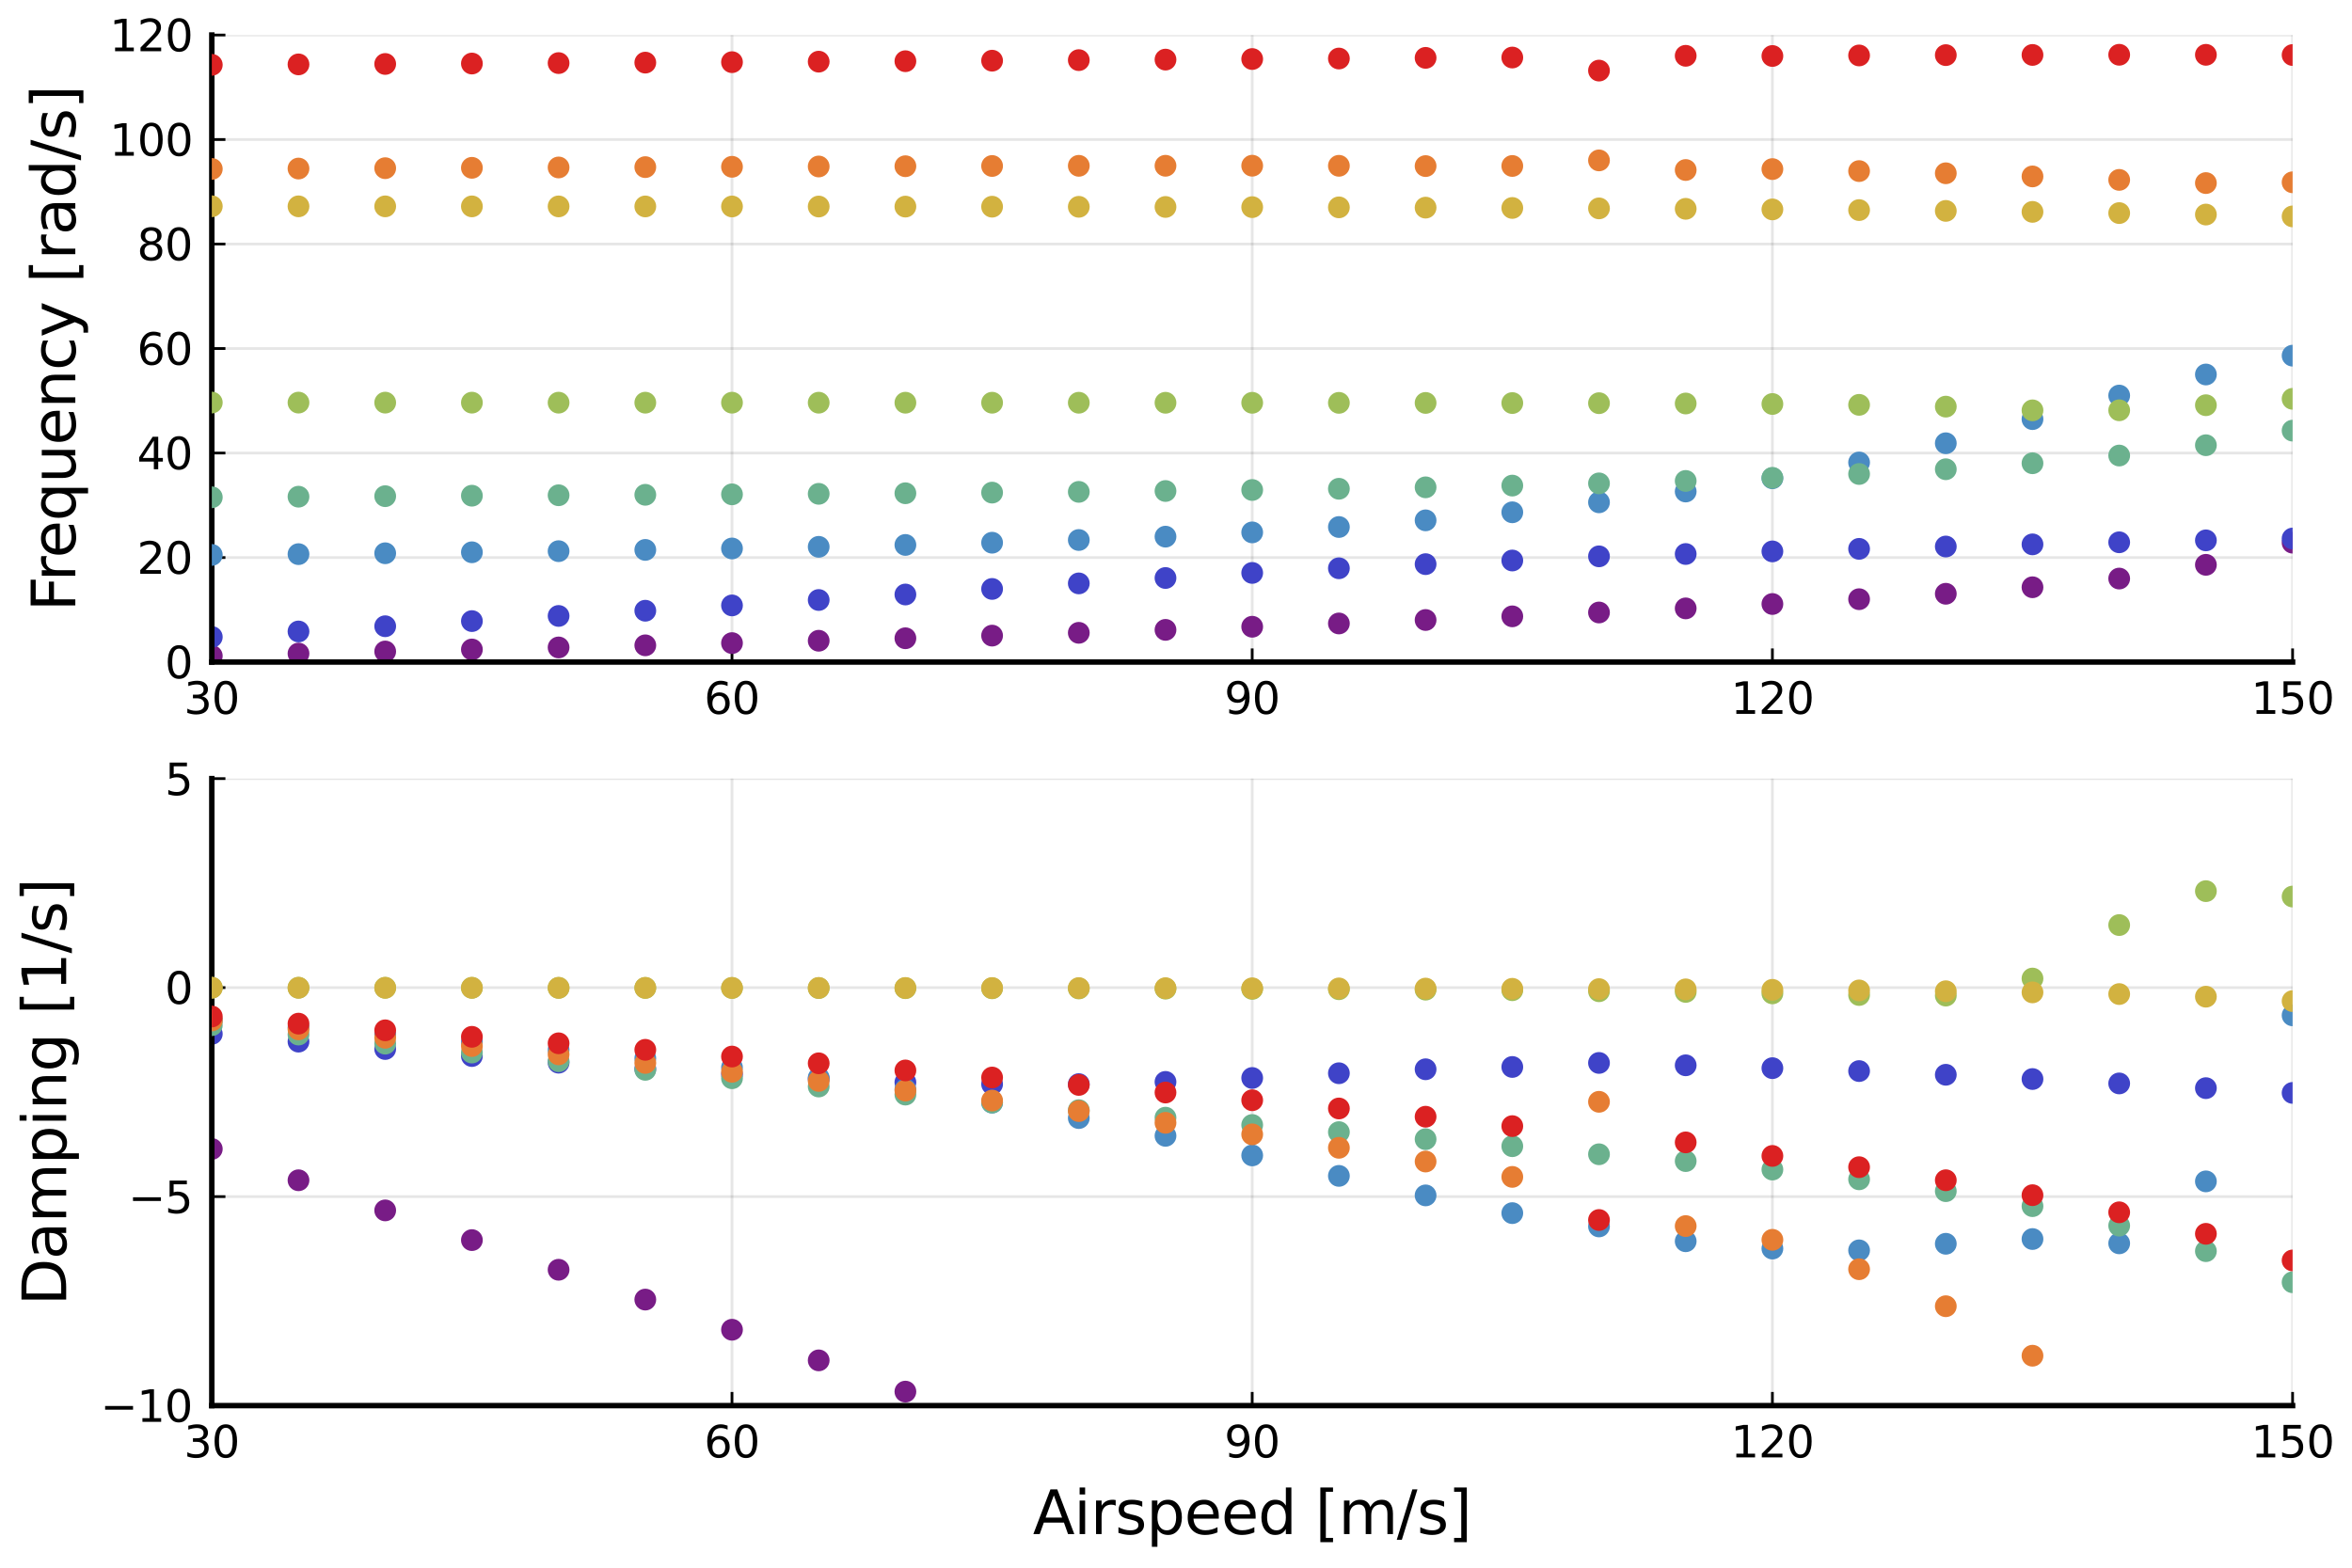 <?xml version="1.0" encoding="utf-8" standalone="no"?>
<!DOCTYPE svg PUBLIC "-//W3C//DTD SVG 1.1//EN"
  "http://www.w3.org/Graphics/SVG/1.1/DTD/svg11.dtd">
<svg xmlns:xlink="http://www.w3.org/1999/xlink" width="432pt" height="288pt" viewBox="0 0 432 288" xmlns="http://www.w3.org/2000/svg" version="1.1">
 <defs>
  <style type="text/css">*{stroke-linejoin: round; stroke-linecap: butt}</style>
 </defs>
 <g id="figure_1">
  <g id="patch_1">
   <path d="M 0 288 
L 432 288 
L 432 0 
L 0 0 
z
" style="fill: #ffffff"/>
  </g>
  <g id="axes_1">
   <g id="patch_2">
    <path d="M 38.902 121.625 
L 421.089 121.625 
L 421.089 6.435 
L 38.902 6.435 
z
" style="fill: #ffffff"/>
   </g>
   <g id="matplotlib.axis_1">
    <g id="xtick_1">
     <g id="line2d_1">
      <path d="M 38.902 121.625 
L 38.902 6.435 
" clip-path="url(#pa46eb2eee2)" style="fill: none; stroke: #000000; stroke-opacity: 0.1; stroke-width: 0.5; stroke-linecap: square"/>
     </g>
     <g id="line2d_2">
      <defs>
       <path id="m6a2acdefd8" d="M 0 0 
L 0 -2.5 
" style="stroke: #000000; stroke-width: 0.5"/>
      </defs>
      <g>
       <use xlink:href="#m6a2acdefd8" x="38.902" y="121.625" style="stroke: #000000; stroke-width: 0.5"/>
      </g>
     </g>
     <g id="text_1">
      <!-- $30$ -->
      <g transform="translate(33.782 131.204) scale(0.08 -0.08)">
       <defs>
        <path id="DejaVuSans-33" d="M 2597 2516 
Q 3050 2419 3304 2112 
Q 3559 1806 3559 1356 
Q 3559 666 3084 287 
Q 2609 -91 1734 -91 
Q 1441 -91 1130 -33 
Q 819 25 488 141 
L 488 750 
Q 750 597 1062 519 
Q 1375 441 1716 441 
Q 2309 441 2620 675 
Q 2931 909 2931 1356 
Q 2931 1769 2642 2001 
Q 2353 2234 1838 2234 
L 1294 2234 
L 1294 2753 
L 1863 2753 
Q 2328 2753 2575 2939 
Q 2822 3125 2822 3475 
Q 2822 3834 2567 4026 
Q 2313 4219 1838 4219 
Q 1578 4219 1281 4162 
Q 984 4106 628 3988 
L 628 4550 
Q 988 4650 1302 4700 
Q 1616 4750 1894 4750 
Q 2613 4750 3031 4423 
Q 3450 4097 3450 3541 
Q 3450 3153 3228 2886 
Q 3006 2619 2597 2516 
z
" transform="scale(0.016)"/>
        <path id="DejaVuSans-30" d="M 2034 4250 
Q 1547 4250 1301 3770 
Q 1056 3291 1056 2328 
Q 1056 1369 1301 889 
Q 1547 409 2034 409 
Q 2525 409 2770 889 
Q 3016 1369 3016 2328 
Q 3016 3291 2770 3770 
Q 2525 4250 2034 4250 
z
M 2034 4750 
Q 2819 4750 3233 4129 
Q 3647 3509 3647 2328 
Q 3647 1150 3233 529 
Q 2819 -91 2034 -91 
Q 1250 -91 836 529 
Q 422 1150 422 2328 
Q 422 3509 836 4129 
Q 1250 4750 2034 4750 
z
" transform="scale(0.016)"/>
       </defs>
       <use xlink:href="#DejaVuSans-33" transform="translate(0 0.781)"/>
       <use xlink:href="#DejaVuSans-30" transform="translate(63.623 0.781)"/>
      </g>
     </g>
    </g>
    <g id="xtick_2">
     <g id="line2d_3">
      <path d="M 134.448 121.625 
L 134.448 6.435 
" clip-path="url(#pa46eb2eee2)" style="fill: none; stroke: #000000; stroke-opacity: 0.1; stroke-width: 0.5; stroke-linecap: square"/>
     </g>
     <g id="line2d_4">
      <g>
       <use xlink:href="#m6a2acdefd8" x="134.448" y="121.625" style="stroke: #000000; stroke-width: 0.5"/>
      </g>
     </g>
     <g id="text_2">
      <!-- $60$ -->
      <g transform="translate(129.328 131.204) scale(0.08 -0.08)">
       <defs>
        <path id="DejaVuSans-36" d="M 2113 2584 
Q 1688 2584 1439 2293 
Q 1191 2003 1191 1497 
Q 1191 994 1439 701 
Q 1688 409 2113 409 
Q 2538 409 2786 701 
Q 3034 994 3034 1497 
Q 3034 2003 2786 2293 
Q 2538 2584 2113 2584 
z
M 3366 4563 
L 3366 3988 
Q 3128 4100 2886 4159 
Q 2644 4219 2406 4219 
Q 1781 4219 1451 3797 
Q 1122 3375 1075 2522 
Q 1259 2794 1537 2939 
Q 1816 3084 2150 3084 
Q 2853 3084 3261 2657 
Q 3669 2231 3669 1497 
Q 3669 778 3244 343 
Q 2819 -91 2113 -91 
Q 1303 -91 875 529 
Q 447 1150 447 2328 
Q 447 3434 972 4092 
Q 1497 4750 2381 4750 
Q 2619 4750 2861 4703 
Q 3103 4656 3366 4563 
z
" transform="scale(0.016)"/>
       </defs>
       <use xlink:href="#DejaVuSans-36" transform="translate(0 0.781)"/>
       <use xlink:href="#DejaVuSans-30" transform="translate(63.623 0.781)"/>
      </g>
     </g>
    </g>
    <g id="xtick_3">
     <g id="line2d_5">
      <path d="M 229.995 121.625 
L 229.995 6.435 
" clip-path="url(#pa46eb2eee2)" style="fill: none; stroke: #000000; stroke-opacity: 0.1; stroke-width: 0.5; stroke-linecap: square"/>
     </g>
     <g id="line2d_6">
      <g>
       <use xlink:href="#m6a2acdefd8" x="229.995" y="121.625" style="stroke: #000000; stroke-width: 0.5"/>
      </g>
     </g>
     <g id="text_3">
      <!-- $90$ -->
      <g transform="translate(224.875 131.204) scale(0.08 -0.08)">
       <defs>
        <path id="DejaVuSans-39" d="M 703 97 
L 703 672 
Q 941 559 1184 500 
Q 1428 441 1663 441 
Q 2288 441 2617 861 
Q 2947 1281 2994 2138 
Q 2813 1869 2534 1725 
Q 2256 1581 1919 1581 
Q 1219 1581 811 2004 
Q 403 2428 403 3163 
Q 403 3881 828 4315 
Q 1253 4750 1959 4750 
Q 2769 4750 3195 4129 
Q 3622 3509 3622 2328 
Q 3622 1225 3098 567 
Q 2575 -91 1691 -91 
Q 1453 -91 1209 -44 
Q 966 3 703 97 
z
M 1959 2075 
Q 2384 2075 2632 2365 
Q 2881 2656 2881 3163 
Q 2881 3666 2632 3958 
Q 2384 4250 1959 4250 
Q 1534 4250 1286 3958 
Q 1038 3666 1038 3163 
Q 1038 2656 1286 2365 
Q 1534 2075 1959 2075 
z
" transform="scale(0.016)"/>
       </defs>
       <use xlink:href="#DejaVuSans-39" transform="translate(0 0.781)"/>
       <use xlink:href="#DejaVuSans-30" transform="translate(63.623 0.781)"/>
      </g>
     </g>
    </g>
    <g id="xtick_4">
     <g id="line2d_7">
      <path d="M 325.542 121.625 
L 325.542 6.435 
" clip-path="url(#pa46eb2eee2)" style="fill: none; stroke: #000000; stroke-opacity: 0.1; stroke-width: 0.5; stroke-linecap: square"/>
     </g>
     <g id="line2d_8">
      <g>
       <use xlink:href="#m6a2acdefd8" x="325.542" y="121.625" style="stroke: #000000; stroke-width: 0.5"/>
      </g>
     </g>
     <g id="text_4">
      <!-- $120$ -->
      <g transform="translate(317.902 131.204) scale(0.08 -0.08)">
       <defs>
        <path id="DejaVuSans-31" d="M 794 531 
L 1825 531 
L 1825 4091 
L 703 3866 
L 703 4441 
L 1819 4666 
L 2450 4666 
L 2450 531 
L 3481 531 
L 3481 0 
L 794 0 
L 794 531 
z
" transform="scale(0.016)"/>
        <path id="DejaVuSans-32" d="M 1228 531 
L 3431 531 
L 3431 0 
L 469 0 
L 469 531 
Q 828 903 1448 1529 
Q 2069 2156 2228 2338 
Q 2531 2678 2651 2914 
Q 2772 3150 2772 3378 
Q 2772 3750 2511 3984 
Q 2250 4219 1831 4219 
Q 1534 4219 1204 4116 
Q 875 4013 500 3803 
L 500 4441 
Q 881 4594 1212 4672 
Q 1544 4750 1819 4750 
Q 2544 4750 2975 4387 
Q 3406 4025 3406 3419 
Q 3406 3131 3298 2873 
Q 3191 2616 2906 2266 
Q 2828 2175 2409 1742 
Q 1991 1309 1228 531 
z
" transform="scale(0.016)"/>
       </defs>
       <use xlink:href="#DejaVuSans-31" transform="translate(0 0.781)"/>
       <use xlink:href="#DejaVuSans-32" transform="translate(63.623 0.781)"/>
       <use xlink:href="#DejaVuSans-30" transform="translate(127.246 0.781)"/>
      </g>
     </g>
    </g>
    <g id="xtick_5">
     <g id="line2d_9">
      <path d="M 421.089 121.625 
L 421.089 6.435 
" clip-path="url(#pa46eb2eee2)" style="fill: none; stroke: #000000; stroke-opacity: 0.1; stroke-width: 0.5; stroke-linecap: square"/>
     </g>
     <g id="line2d_10">
      <g>
       <use xlink:href="#m6a2acdefd8" x="421.089" y="121.625" style="stroke: #000000; stroke-width: 0.5"/>
      </g>
     </g>
     <g id="text_5">
      <!-- $150$ -->
      <g transform="translate(413.449 131.204) scale(0.08 -0.08)">
       <defs>
        <path id="DejaVuSans-35" d="M 691 4666 
L 3169 4666 
L 3169 4134 
L 1269 4134 
L 1269 2991 
Q 1406 3038 1543 3061 
Q 1681 3084 1819 3084 
Q 2600 3084 3056 2656 
Q 3513 2228 3513 1497 
Q 3513 744 3044 326 
Q 2575 -91 1722 -91 
Q 1428 -91 1123 -41 
Q 819 9 494 109 
L 494 744 
Q 775 591 1075 516 
Q 1375 441 1709 441 
Q 2250 441 2565 725 
Q 2881 1009 2881 1497 
Q 2881 1984 2565 2268 
Q 2250 2553 1709 2553 
Q 1456 2553 1204 2497 
Q 953 2441 691 2322 
L 691 4666 
z
" transform="scale(0.016)"/>
       </defs>
       <use xlink:href="#DejaVuSans-31" transform="translate(0 0.781)"/>
       <use xlink:href="#DejaVuSans-35" transform="translate(63.623 0.781)"/>
       <use xlink:href="#DejaVuSans-30" transform="translate(127.246 0.781)"/>
      </g>
     </g>
    </g>
   </g>
   <g id="matplotlib.axis_2">
    <g id="ytick_1">
     <g id="line2d_11">
      <path d="M 38.902 121.625 
L 421.089 121.625 
" clip-path="url(#pa46eb2eee2)" style="fill: none; stroke: #000000; stroke-opacity: 0.1; stroke-width: 0.5; stroke-linecap: square"/>
     </g>
     <g id="line2d_12">
      <defs>
       <path id="mcdc8656aaf" d="M 0 0 
L 2.5 0 
" style="stroke: #000000; stroke-width: 0.5"/>
      </defs>
      <g>
       <use xlink:href="#mcdc8656aaf" x="38.902" y="121.625" style="stroke: #000000; stroke-width: 0.5"/>
      </g>
     </g>
     <g id="text_6">
      <!-- $0$ -->
      <g transform="translate(30.282 124.665) scale(0.08 -0.08)">
       <use xlink:href="#DejaVuSans-30" transform="translate(0 0.781)"/>
      </g>
     </g>
    </g>
    <g id="ytick_2">
     <g id="line2d_13">
      <path d="M 38.902 102.427 
L 421.089 102.427 
" clip-path="url(#pa46eb2eee2)" style="fill: none; stroke: #000000; stroke-opacity: 0.1; stroke-width: 0.5; stroke-linecap: square"/>
     </g>
     <g id="line2d_14">
      <g>
       <use xlink:href="#mcdc8656aaf" x="38.902" y="102.427" style="stroke: #000000; stroke-width: 0.5"/>
      </g>
     </g>
     <g id="text_7">
      <!-- $20$ -->
      <g transform="translate(25.162 105.466) scale(0.08 -0.08)">
       <use xlink:href="#DejaVuSans-32" transform="translate(0 0.781)"/>
       <use xlink:href="#DejaVuSans-30" transform="translate(63.623 0.781)"/>
      </g>
     </g>
    </g>
    <g id="ytick_3">
     <g id="line2d_15">
      <path d="M 38.902 83.228 
L 421.089 83.228 
" clip-path="url(#pa46eb2eee2)" style="fill: none; stroke: #000000; stroke-opacity: 0.1; stroke-width: 0.5; stroke-linecap: square"/>
     </g>
     <g id="line2d_16">
      <g>
       <use xlink:href="#mcdc8656aaf" x="38.902" y="83.228" style="stroke: #000000; stroke-width: 0.5"/>
      </g>
     </g>
     <g id="text_8">
      <!-- $40$ -->
      <g transform="translate(25.162 86.268) scale(0.08 -0.08)">
       <defs>
        <path id="DejaVuSans-34" d="M 2419 4116 
L 825 1625 
L 2419 1625 
L 2419 4116 
z
M 2253 4666 
L 3047 4666 
L 3047 1625 
L 3713 1625 
L 3713 1100 
L 3047 1100 
L 3047 0 
L 2419 0 
L 2419 1100 
L 313 1100 
L 313 1709 
L 2253 4666 
z
" transform="scale(0.016)"/>
       </defs>
       <use xlink:href="#DejaVuSans-34" transform="translate(0 0.781)"/>
       <use xlink:href="#DejaVuSans-30" transform="translate(63.623 0.781)"/>
      </g>
     </g>
    </g>
    <g id="ytick_4">
     <g id="line2d_17">
      <path d="M 38.902 64.03 
L 421.089 64.03 
" clip-path="url(#pa46eb2eee2)" style="fill: none; stroke: #000000; stroke-opacity: 0.1; stroke-width: 0.5; stroke-linecap: square"/>
     </g>
     <g id="line2d_18">
      <g>
       <use xlink:href="#mcdc8656aaf" x="38.902" y="64.03" style="stroke: #000000; stroke-width: 0.5"/>
      </g>
     </g>
     <g id="text_9">
      <!-- $60$ -->
      <g transform="translate(25.162 67.069) scale(0.08 -0.08)">
       <use xlink:href="#DejaVuSans-36" transform="translate(0 0.781)"/>
       <use xlink:href="#DejaVuSans-30" transform="translate(63.623 0.781)"/>
      </g>
     </g>
    </g>
    <g id="ytick_5">
     <g id="line2d_19">
      <path d="M 38.902 44.832 
L 421.089 44.832 
" clip-path="url(#pa46eb2eee2)" style="fill: none; stroke: #000000; stroke-opacity: 0.1; stroke-width: 0.5; stroke-linecap: square"/>
     </g>
     <g id="line2d_20">
      <g>
       <use xlink:href="#mcdc8656aaf" x="38.902" y="44.832" style="stroke: #000000; stroke-width: 0.5"/>
      </g>
     </g>
     <g id="text_10">
      <!-- $80$ -->
      <g transform="translate(25.162 47.871) scale(0.08 -0.08)">
       <defs>
        <path id="DejaVuSans-38" d="M 2034 2216 
Q 1584 2216 1326 1975 
Q 1069 1734 1069 1313 
Q 1069 891 1326 650 
Q 1584 409 2034 409 
Q 2484 409 2743 651 
Q 3003 894 3003 1313 
Q 3003 1734 2745 1975 
Q 2488 2216 2034 2216 
z
M 1403 2484 
Q 997 2584 770 2862 
Q 544 3141 544 3541 
Q 544 4100 942 4425 
Q 1341 4750 2034 4750 
Q 2731 4750 3128 4425 
Q 3525 4100 3525 3541 
Q 3525 3141 3298 2862 
Q 3072 2584 2669 2484 
Q 3125 2378 3379 2068 
Q 3634 1759 3634 1313 
Q 3634 634 3220 271 
Q 2806 -91 2034 -91 
Q 1263 -91 848 271 
Q 434 634 434 1313 
Q 434 1759 690 2068 
Q 947 2378 1403 2484 
z
M 1172 3481 
Q 1172 3119 1398 2916 
Q 1625 2713 2034 2713 
Q 2441 2713 2670 2916 
Q 2900 3119 2900 3481 
Q 2900 3844 2670 4047 
Q 2441 4250 2034 4250 
Q 1625 4250 1398 4047 
Q 1172 3844 1172 3481 
z
" transform="scale(0.016)"/>
       </defs>
       <use xlink:href="#DejaVuSans-38" transform="translate(0 0.781)"/>
       <use xlink:href="#DejaVuSans-30" transform="translate(63.623 0.781)"/>
      </g>
     </g>
    </g>
    <g id="ytick_6">
     <g id="line2d_21">
      <path d="M 38.902 25.633 
L 421.089 25.633 
" clip-path="url(#pa46eb2eee2)" style="fill: none; stroke: #000000; stroke-opacity: 0.1; stroke-width: 0.5; stroke-linecap: square"/>
     </g>
     <g id="line2d_22">
      <g>
       <use xlink:href="#mcdc8656aaf" x="38.902" y="25.633" style="stroke: #000000; stroke-width: 0.5"/>
      </g>
     </g>
     <g id="text_11">
      <!-- $100$ -->
      <g transform="translate(20.122 28.672) scale(0.08 -0.08)">
       <use xlink:href="#DejaVuSans-31" transform="translate(0 0.781)"/>
       <use xlink:href="#DejaVuSans-30" transform="translate(63.623 0.781)"/>
       <use xlink:href="#DejaVuSans-30" transform="translate(127.246 0.781)"/>
      </g>
     </g>
    </g>
    <g id="ytick_7">
     <g id="line2d_23">
      <path d="M 38.902 6.435 
L 421.089 6.435 
" clip-path="url(#pa46eb2eee2)" style="fill: none; stroke: #000000; stroke-opacity: 0.1; stroke-width: 0.5; stroke-linecap: square"/>
     </g>
     <g id="line2d_24">
      <g>
       <use xlink:href="#mcdc8656aaf" x="38.902" y="6.435" style="stroke: #000000; stroke-width: 0.5"/>
      </g>
     </g>
     <g id="text_12">
      <!-- $120$ -->
      <g transform="translate(20.122 9.474) scale(0.08 -0.08)">
       <use xlink:href="#DejaVuSans-31" transform="translate(0 0.781)"/>
       <use xlink:href="#DejaVuSans-32" transform="translate(63.623 0.781)"/>
       <use xlink:href="#DejaVuSans-30" transform="translate(127.246 0.781)"/>
      </g>
     </g>
    </g>
    <g id="text_13">
     <!-- Frequency [rad/s] -->
     <g transform="translate(13.834 112.323) rotate(-90) scale(0.11 -0.11)">
      <defs>
       <path id="DejaVuSans-46" d="M 628 4666 
L 3309 4666 
L 3309 4134 
L 1259 4134 
L 1259 2759 
L 3109 2759 
L 3109 2228 
L 1259 2228 
L 1259 0 
L 628 0 
L 628 4666 
z
" transform="scale(0.016)"/>
       <path id="DejaVuSans-72" d="M 2631 2963 
Q 2534 3019 2420 3045 
Q 2306 3072 2169 3072 
Q 1681 3072 1420 2755 
Q 1159 2438 1159 1844 
L 1159 0 
L 581 0 
L 581 3500 
L 1159 3500 
L 1159 2956 
Q 1341 3275 1631 3429 
Q 1922 3584 2338 3584 
Q 2397 3584 2469 3576 
Q 2541 3569 2628 3553 
L 2631 2963 
z
" transform="scale(0.016)"/>
       <path id="DejaVuSans-65" d="M 3597 1894 
L 3597 1613 
L 953 1613 
Q 991 1019 1311 708 
Q 1631 397 2203 397 
Q 2534 397 2845 478 
Q 3156 559 3463 722 
L 3463 178 
Q 3153 47 2828 -22 
Q 2503 -91 2169 -91 
Q 1331 -91 842 396 
Q 353 884 353 1716 
Q 353 2575 817 3079 
Q 1281 3584 2069 3584 
Q 2775 3584 3186 3129 
Q 3597 2675 3597 1894 
z
M 3022 2063 
Q 3016 2534 2758 2815 
Q 2500 3097 2075 3097 
Q 1594 3097 1305 2825 
Q 1016 2553 972 2059 
L 3022 2063 
z
" transform="scale(0.016)"/>
       <path id="DejaVuSans-71" d="M 947 1747 
Q 947 1113 1208 752 
Q 1469 391 1925 391 
Q 2381 391 2643 752 
Q 2906 1113 2906 1747 
Q 2906 2381 2643 2742 
Q 2381 3103 1925 3103 
Q 1469 3103 1208 2742 
Q 947 2381 947 1747 
z
M 2906 525 
Q 2725 213 2448 61 
Q 2172 -91 1784 -91 
Q 1150 -91 751 415 
Q 353 922 353 1747 
Q 353 2572 751 3078 
Q 1150 3584 1784 3584 
Q 2172 3584 2448 3432 
Q 2725 3281 2906 2969 
L 2906 3500 
L 3481 3500 
L 3481 -1331 
L 2906 -1331 
L 2906 525 
z
" transform="scale(0.016)"/>
       <path id="DejaVuSans-75" d="M 544 1381 
L 544 3500 
L 1119 3500 
L 1119 1403 
Q 1119 906 1312 657 
Q 1506 409 1894 409 
Q 2359 409 2629 706 
Q 2900 1003 2900 1516 
L 2900 3500 
L 3475 3500 
L 3475 0 
L 2900 0 
L 2900 538 
Q 2691 219 2414 64 
Q 2138 -91 1772 -91 
Q 1169 -91 856 284 
Q 544 659 544 1381 
z
M 1991 3584 
L 1991 3584 
z
" transform="scale(0.016)"/>
       <path id="DejaVuSans-6e" d="M 3513 2113 
L 3513 0 
L 2938 0 
L 2938 2094 
Q 2938 2591 2744 2837 
Q 2550 3084 2163 3084 
Q 1697 3084 1428 2787 
Q 1159 2491 1159 1978 
L 1159 0 
L 581 0 
L 581 3500 
L 1159 3500 
L 1159 2956 
Q 1366 3272 1645 3428 
Q 1925 3584 2291 3584 
Q 2894 3584 3203 3211 
Q 3513 2838 3513 2113 
z
" transform="scale(0.016)"/>
       <path id="DejaVuSans-63" d="M 3122 3366 
L 3122 2828 
Q 2878 2963 2633 3030 
Q 2388 3097 2138 3097 
Q 1578 3097 1268 2742 
Q 959 2388 959 1747 
Q 959 1106 1268 751 
Q 1578 397 2138 397 
Q 2388 397 2633 464 
Q 2878 531 3122 666 
L 3122 134 
Q 2881 22 2623 -34 
Q 2366 -91 2075 -91 
Q 1284 -91 818 406 
Q 353 903 353 1747 
Q 353 2603 823 3093 
Q 1294 3584 2113 3584 
Q 2378 3584 2631 3529 
Q 2884 3475 3122 3366 
z
" transform="scale(0.016)"/>
       <path id="DejaVuSans-79" d="M 2059 -325 
Q 1816 -950 1584 -1140 
Q 1353 -1331 966 -1331 
L 506 -1331 
L 506 -850 
L 844 -850 
Q 1081 -850 1212 -737 
Q 1344 -625 1503 -206 
L 1606 56 
L 191 3500 
L 800 3500 
L 1894 763 
L 2988 3500 
L 3597 3500 
L 2059 -325 
z
" transform="scale(0.016)"/>
       <path id="DejaVuSans-20" transform="scale(0.016)"/>
       <path id="DejaVuSans-5b" d="M 550 4863 
L 1875 4863 
L 1875 4416 
L 1125 4416 
L 1125 -397 
L 1875 -397 
L 1875 -844 
L 550 -844 
L 550 4863 
z
" transform="scale(0.016)"/>
       <path id="DejaVuSans-61" d="M 2194 1759 
Q 1497 1759 1228 1600 
Q 959 1441 959 1056 
Q 959 750 1161 570 
Q 1363 391 1709 391 
Q 2188 391 2477 730 
Q 2766 1069 2766 1631 
L 2766 1759 
L 2194 1759 
z
M 3341 1997 
L 3341 0 
L 2766 0 
L 2766 531 
Q 2569 213 2275 61 
Q 1981 -91 1556 -91 
Q 1019 -91 701 211 
Q 384 513 384 1019 
Q 384 1609 779 1909 
Q 1175 2209 1959 2209 
L 2766 2209 
L 2766 2266 
Q 2766 2663 2505 2880 
Q 2244 3097 1772 3097 
Q 1472 3097 1187 3025 
Q 903 2953 641 2809 
L 641 3341 
Q 956 3463 1253 3523 
Q 1550 3584 1831 3584 
Q 2591 3584 2966 3190 
Q 3341 2797 3341 1997 
z
" transform="scale(0.016)"/>
       <path id="DejaVuSans-64" d="M 2906 2969 
L 2906 4863 
L 3481 4863 
L 3481 0 
L 2906 0 
L 2906 525 
Q 2725 213 2448 61 
Q 2172 -91 1784 -91 
Q 1150 -91 751 415 
Q 353 922 353 1747 
Q 353 2572 751 3078 
Q 1150 3584 1784 3584 
Q 2172 3584 2448 3432 
Q 2725 3281 2906 2969 
z
M 947 1747 
Q 947 1113 1208 752 
Q 1469 391 1925 391 
Q 2381 391 2643 752 
Q 2906 1113 2906 1747 
Q 2906 2381 2643 2742 
Q 2381 3103 1925 3103 
Q 1469 3103 1208 2742 
Q 947 2381 947 1747 
z
" transform="scale(0.016)"/>
       <path id="DejaVuSans-2f" d="M 1625 4666 
L 2156 4666 
L 531 -594 
L 0 -594 
L 1625 4666 
z
" transform="scale(0.016)"/>
       <path id="DejaVuSans-73" d="M 2834 3397 
L 2834 2853 
Q 2591 2978 2328 3040 
Q 2066 3103 1784 3103 
Q 1356 3103 1142 2972 
Q 928 2841 928 2578 
Q 928 2378 1081 2264 
Q 1234 2150 1697 2047 
L 1894 2003 
Q 2506 1872 2764 1633 
Q 3022 1394 3022 966 
Q 3022 478 2636 193 
Q 2250 -91 1575 -91 
Q 1294 -91 989 -36 
Q 684 19 347 128 
L 347 722 
Q 666 556 975 473 
Q 1284 391 1588 391 
Q 1994 391 2212 530 
Q 2431 669 2431 922 
Q 2431 1156 2273 1281 
Q 2116 1406 1581 1522 
L 1381 1569 
Q 847 1681 609 1914 
Q 372 2147 372 2553 
Q 372 3047 722 3315 
Q 1072 3584 1716 3584 
Q 2034 3584 2315 3537 
Q 2597 3491 2834 3397 
z
" transform="scale(0.016)"/>
       <path id="DejaVuSans-5d" d="M 1947 4863 
L 1947 -844 
L 622 -844 
L 622 -397 
L 1369 -397 
L 1369 4416 
L 622 4416 
L 622 4863 
L 1947 4863 
z
" transform="scale(0.016)"/>
      </defs>
      <use xlink:href="#DejaVuSans-46"/>
      <use xlink:href="#DejaVuSans-72" x="50.27"/>
      <use xlink:href="#DejaVuSans-65" x="89.133"/>
      <use xlink:href="#DejaVuSans-71" x="150.656"/>
      <use xlink:href="#DejaVuSans-75" x="214.133"/>
      <use xlink:href="#DejaVuSans-65" x="277.512"/>
      <use xlink:href="#DejaVuSans-6e" x="339.035"/>
      <use xlink:href="#DejaVuSans-63" x="402.414"/>
      <use xlink:href="#DejaVuSans-79" x="457.395"/>
      <use xlink:href="#DejaVuSans-20" x="516.574"/>
      <use xlink:href="#DejaVuSans-5b" x="548.361"/>
      <use xlink:href="#DejaVuSans-72" x="587.375"/>
      <use xlink:href="#DejaVuSans-61" x="628.488"/>
      <use xlink:href="#DejaVuSans-64" x="689.768"/>
      <use xlink:href="#DejaVuSans-2f" x="753.244"/>
      <use xlink:href="#DejaVuSans-73" x="786.936"/>
      <use xlink:href="#DejaVuSans-5d" x="839.035"/>
     </g>
    </g>
   </g>
   <g id="PathCollection_1">
    <defs>
     <path id="mc51b4f0c42" d="M 0 2 
C 0.53 2 1.039 1.789 1.414 1.414 
C 1.789 1.039 2 0.53 2 0 
C 2 -0.53 1.789 -1.039 1.414 -1.414 
C 1.039 -1.789 0.53 -2 0 -2 
C -0.53 -2 -1.039 -1.789 -1.414 -1.414 
C -1.789 -1.039 -2 -0.53 -2 0 
C -2 0.53 -1.789 1.039 -1.414 1.414 
C -1.039 1.789 -0.53 2 0 2 
z
"/>
    </defs>
    <g clip-path="url(#pa46eb2eee2)">
     <use xlink:href="#mc51b4f0c42" x="38.902" y="120.499" style="fill: #781c86"/>
     <use xlink:href="#mc51b4f0c42" x="54.826" y="120.065" style="fill: #781c86"/>
     <use xlink:href="#mc51b4f0c42" x="70.751" y="119.685" style="fill: #781c86"/>
     <use xlink:href="#mc51b4f0c42" x="86.675" y="119.317" style="fill: #781c86"/>
     <use xlink:href="#mc51b4f0c42" x="102.599" y="118.942" style="fill: #781c86"/>
     <use xlink:href="#mc51b4f0c42" x="118.524" y="118.553" style="fill: #781c86"/>
     <use xlink:href="#mc51b4f0c42" x="134.448" y="118.144" style="fill: #781c86"/>
     <use xlink:href="#mc51b4f0c42" x="150.373" y="117.712" style="fill: #781c86"/>
     <use xlink:href="#mc51b4f0c42" x="166.297" y="117.254" style="fill: #781c86"/>
     <use xlink:href="#mc51b4f0c42" x="182.222" y="116.769" style="fill: #781c86"/>
     <use xlink:href="#mc51b4f0c42" x="198.146" y="116.255" style="fill: #781c86"/>
     <use xlink:href="#mc51b4f0c42" x="214.071" y="115.713" style="fill: #781c86"/>
     <use xlink:href="#mc51b4f0c42" x="229.995" y="115.14" style="fill: #781c86"/>
     <use xlink:href="#mc51b4f0c42" x="245.92" y="114.536" style="fill: #781c86"/>
     <use xlink:href="#mc51b4f0c42" x="261.844" y="113.9" style="fill: #781c86"/>
     <use xlink:href="#mc51b4f0c42" x="277.768" y="113.229" style="fill: #781c86"/>
     <use xlink:href="#mc51b4f0c42" x="293.693" y="112.52" style="fill: #781c86"/>
     <use xlink:href="#mc51b4f0c42" x="309.617" y="111.768" style="fill: #781c86"/>
     <use xlink:href="#mc51b4f0c42" x="325.542" y="110.961" style="fill: #781c86"/>
     <use xlink:href="#mc51b4f0c42" x="341.466" y="110.078" style="fill: #781c86"/>
     <use xlink:href="#mc51b4f0c42" x="357.391" y="109.081" style="fill: #781c86"/>
     <use xlink:href="#mc51b4f0c42" x="373.315" y="107.885" style="fill: #781c86"/>
     <use xlink:href="#mc51b4f0c42" x="389.24" y="106.288" style="fill: #781c86"/>
     <use xlink:href="#mc51b4f0c42" x="405.164" y="103.764" style="fill: #781c86"/>
     <use xlink:href="#mc51b4f0c42" x="421.089" y="99.696" style="fill: #781c86"/>
    </g>
   </g>
   <g id="PathCollection_2">
    <defs>
     <path id="m42e579c242" d="M 0 2 
C 0.53 2 1.039 1.789 1.414 1.414 
C 1.789 1.039 2 0.53 2 0 
C 2 -0.53 1.789 -1.039 1.414 -1.414 
C 1.039 -1.789 0.53 -2 0 -2 
C -0.53 -2 -1.039 -1.789 -1.414 -1.414 
C -1.789 -1.039 -2 -0.53 -2 0 
C -2 0.53 -1.789 1.039 -1.414 1.414 
C -1.039 1.789 -0.53 2 0 2 
z
"/>
    </defs>
    <g clip-path="url(#pa46eb2eee2)">
     <use xlink:href="#m42e579c242" x="38.902" y="117.019" style="fill: #3f43c8"/>
     <use xlink:href="#m42e579c242" x="54.826" y="116.007" style="fill: #3f43c8"/>
     <use xlink:href="#m42e579c242" x="70.751" y="115.046" style="fill: #3f43c8"/>
     <use xlink:href="#m42e579c242" x="86.675" y="114.101" style="fill: #3f43c8"/>
     <use xlink:href="#m42e579c242" x="102.599" y="113.155" style="fill: #3f43c8"/>
     <use xlink:href="#m42e579c242" x="118.524" y="112.197" style="fill: #3f43c8"/>
     <use xlink:href="#m42e579c242" x="134.448" y="111.221" style="fill: #3f43c8"/>
     <use xlink:href="#m42e579c242" x="150.373" y="110.227" style="fill: #3f43c8"/>
     <use xlink:href="#m42e579c242" x="166.297" y="109.216" style="fill: #3f43c8"/>
     <use xlink:href="#m42e579c242" x="182.222" y="108.194" style="fill: #3f43c8"/>
     <use xlink:href="#m42e579c242" x="198.146" y="107.176" style="fill: #3f43c8"/>
     <use xlink:href="#m42e579c242" x="214.071" y="106.184" style="fill: #3f43c8"/>
     <use xlink:href="#m42e579c242" x="229.995" y="105.251" style="fill: #3f43c8"/>
     <use xlink:href="#m42e579c242" x="245.92" y="104.398" style="fill: #3f43c8"/>
     <use xlink:href="#m42e579c242" x="261.844" y="103.639" style="fill: #3f43c8"/>
     <use xlink:href="#m42e579c242" x="277.768" y="102.97" style="fill: #3f43c8"/>
     <use xlink:href="#m42e579c242" x="293.693" y="102.206" style="fill: #3f43c8"/>
     <use xlink:href="#m42e579c242" x="309.617" y="101.776" style="fill: #3f43c8"/>
     <use xlink:href="#m42e579c242" x="325.542" y="101.298" style="fill: #3f43c8"/>
     <use xlink:href="#m42e579c242" x="341.466" y="100.831" style="fill: #3f43c8"/>
     <use xlink:href="#m42e579c242" x="357.391" y="100.401" style="fill: #3f43c8"/>
     <use xlink:href="#m42e579c242" x="373.315" y="100.005" style="fill: #3f43c8"/>
     <use xlink:href="#m42e579c242" x="389.24" y="99.625" style="fill: #3f43c8"/>
     <use xlink:href="#m42e579c242" x="405.164" y="99.27" style="fill: #3f43c8"/>
     <use xlink:href="#m42e579c242" x="421.089" y="98.931" style="fill: #3f43c8"/>
    </g>
   </g>
   <g id="patch_3">
    <path d="M 38.902 121.625 
L 38.902 6.435 
" style="fill: none; stroke: #000000; stroke-linejoin: miter; stroke-linecap: square"/>
   </g>
   <g id="patch_4">
    <path d="M 38.902 121.625 
L 421.089 121.625 
" style="fill: none; stroke: #000000; stroke-linejoin: miter; stroke-linecap: square"/>
   </g>
   <g id="PathCollection_3">
    <defs>
     <path id="m5dcc79d6f2" d="M 0 2 
C 0.53 2 1.039 1.789 1.414 1.414 
C 1.789 1.039 2 0.53 2 0 
C 2 -0.53 1.789 -1.039 1.414 -1.414 
C 1.039 -1.789 0.53 -2 0 -2 
C -0.53 -2 -1.039 -1.789 -1.414 -1.414 
C -1.789 -1.039 -2 -0.53 -2 0 
C -2 0.53 -1.789 1.039 -1.414 1.414 
C -1.039 1.789 -0.53 2 0 2 
z
"/>
    </defs>
    <g clip-path="url(#pa46eb2eee2)">
     <use xlink:href="#m5dcc79d6f2" x="38.902" y="101.945" style="fill: #4a8bc3"/>
     <use xlink:href="#m5dcc79d6f2" x="54.826" y="101.801" style="fill: #4a8bc3"/>
     <use xlink:href="#m5dcc79d6f2" x="70.751" y="101.64" style="fill: #4a8bc3"/>
     <use xlink:href="#m5dcc79d6f2" x="86.675" y="101.459" style="fill: #4a8bc3"/>
     <use xlink:href="#m5dcc79d6f2" x="102.599" y="101.255" style="fill: #4a8bc3"/>
     <use xlink:href="#m5dcc79d6f2" x="118.524" y="101.023" style="fill: #4a8bc3"/>
     <use xlink:href="#m5dcc79d6f2" x="134.448" y="100.76" style="fill: #4a8bc3"/>
     <use xlink:href="#m5dcc79d6f2" x="150.373" y="100.459" style="fill: #4a8bc3"/>
     <use xlink:href="#m5dcc79d6f2" x="166.297" y="100.111" style="fill: #4a8bc3"/>
     <use xlink:href="#m5dcc79d6f2" x="182.222" y="99.701" style="fill: #4a8bc3"/>
     <use xlink:href="#m5dcc79d6f2" x="198.146" y="99.204" style="fill: #4a8bc3"/>
     <use xlink:href="#m5dcc79d6f2" x="214.071" y="98.587" style="fill: #4a8bc3"/>
     <use xlink:href="#m5dcc79d6f2" x="229.995" y="97.805" style="fill: #4a8bc3"/>
     <use xlink:href="#m5dcc79d6f2" x="245.92" y="96.818" style="fill: #4a8bc3"/>
     <use xlink:href="#m5dcc79d6f2" x="261.844" y="95.593" style="fill: #4a8bc3"/>
     <use xlink:href="#m5dcc79d6f2" x="277.768" y="94.114" style="fill: #4a8bc3"/>
     <use xlink:href="#m5dcc79d6f2" x="293.693" y="92.282" style="fill: #4a8bc3"/>
     <use xlink:href="#m5dcc79d6f2" x="309.617" y="90.295" style="fill: #4a8bc3"/>
     <use xlink:href="#m5dcc79d6f2" x="325.542" y="87.86" style="fill: #4a8bc3"/>
     <use xlink:href="#m5dcc79d6f2" x="341.466" y="84.963" style="fill: #4a8bc3"/>
     <use xlink:href="#m5dcc79d6f2" x="357.391" y="81.43" style="fill: #4a8bc3"/>
     <use xlink:href="#m5dcc79d6f2" x="373.315" y="76.997" style="fill: #4a8bc3"/>
     <use xlink:href="#m5dcc79d6f2" x="389.24" y="72.668" style="fill: #4a8bc3"/>
     <use xlink:href="#m5dcc79d6f2" x="405.164" y="68.798" style="fill: #4a8bc3"/>
     <use xlink:href="#m5dcc79d6f2" x="421.089" y="65.337" style="fill: #4a8bc3"/>
    </g>
   </g>
   <g id="PathCollection_4">
    <defs>
     <path id="m6f97b644ca" d="M 0 2 
C 0.53 2 1.039 1.789 1.414 1.414 
C 1.789 1.039 2 0.53 2 0 
C 2 -0.53 1.789 -1.039 1.414 -1.414 
C 1.039 -1.789 0.53 -2 0 -2 
C -0.53 -2 -1.039 -1.789 -1.414 -1.414 
C -1.789 -1.039 -2 -0.53 -2 0 
C -2 0.53 -1.789 1.039 -1.414 1.414 
C -1.039 1.789 -0.53 2 0 2 
z
"/>
    </defs>
    <g clip-path="url(#pa46eb2eee2)">
     <use xlink:href="#m6f97b644ca" x="38.902" y="91.357" style="fill: #6bb18e"/>
     <use xlink:href="#m6f97b644ca" x="54.826" y="91.247" style="fill: #6bb18e"/>
     <use xlink:href="#m6f97b644ca" x="70.751" y="91.152" style="fill: #6bb18e"/>
     <use xlink:href="#m6f97b644ca" x="86.675" y="91.065" style="fill: #6bb18e"/>
     <use xlink:href="#m6f97b644ca" x="102.599" y="90.983" style="fill: #6bb18e"/>
     <use xlink:href="#m6f97b644ca" x="118.524" y="90.9" style="fill: #6bb18e"/>
     <use xlink:href="#m6f97b644ca" x="134.448" y="90.814" style="fill: #6bb18e"/>
     <use xlink:href="#m6f97b644ca" x="150.373" y="90.72" style="fill: #6bb18e"/>
     <use xlink:href="#m6f97b644ca" x="166.297" y="90.615" style="fill: #6bb18e"/>
     <use xlink:href="#m6f97b644ca" x="182.222" y="90.497" style="fill: #6bb18e"/>
     <use xlink:href="#m6f97b644ca" x="198.146" y="90.361" style="fill: #6bb18e"/>
     <use xlink:href="#m6f97b644ca" x="214.071" y="90.202" style="fill: #6bb18e"/>
     <use xlink:href="#m6f97b644ca" x="229.995" y="90.015" style="fill: #6bb18e"/>
     <use xlink:href="#m6f97b644ca" x="245.92" y="89.792" style="fill: #6bb18e"/>
     <use xlink:href="#m6f97b644ca" x="261.844" y="89.527" style="fill: #6bb18e"/>
     <use xlink:href="#m6f97b644ca" x="277.768" y="89.208" style="fill: #6bb18e"/>
     <use xlink:href="#m6f97b644ca" x="293.693" y="88.801" style="fill: #6bb18e"/>
     <use xlink:href="#m6f97b644ca" x="309.617" y="88.353" style="fill: #6bb18e"/>
     <use xlink:href="#m6f97b644ca" x="325.542" y="87.781" style="fill: #6bb18e"/>
     <use xlink:href="#m6f97b644ca" x="341.466" y="87.078" style="fill: #6bb18e"/>
     <use xlink:href="#m6f97b644ca" x="357.391" y="86.205" style="fill: #6bb18e"/>
     <use xlink:href="#m6f97b644ca" x="373.315" y="85.104" style="fill: #6bb18e"/>
     <use xlink:href="#m6f97b644ca" x="389.24" y="83.687" style="fill: #6bb18e"/>
     <use xlink:href="#m6f97b644ca" x="405.164" y="81.792" style="fill: #6bb18e"/>
     <use xlink:href="#m6f97b644ca" x="421.089" y="79.112" style="fill: #6bb18e"/>
    </g>
   </g>
   <g id="PathCollection_5">
    <defs>
     <path id="m2fc264f636" d="M 0 2 
C 0.53 2 1.039 1.789 1.414 1.414 
C 1.789 1.039 2 0.53 2 0 
C 2 -0.53 1.789 -1.039 1.414 -1.414 
C 1.039 -1.789 0.53 -2 0 -2 
C -0.53 -2 -1.039 -1.789 -1.414 -1.414 
C -1.789 -1.039 -2 -0.53 -2 0 
C -2 0.53 -1.789 1.039 -1.414 1.414 
C -1.039 1.789 -0.53 2 0 2 
z
"/>
    </defs>
    <g clip-path="url(#pa46eb2eee2)">
     <use xlink:href="#m2fc264f636" x="38.902" y="73.953" style="fill: #9ebe59"/>
     <use xlink:href="#m2fc264f636" x="54.826" y="73.962" style="fill: #9ebe59"/>
     <use xlink:href="#m2fc264f636" x="70.751" y="73.967" style="fill: #9ebe59"/>
     <use xlink:href="#m2fc264f636" x="86.675" y="73.971" style="fill: #9ebe59"/>
     <use xlink:href="#m2fc264f636" x="102.599" y="73.974" style="fill: #9ebe59"/>
     <use xlink:href="#m2fc264f636" x="118.524" y="73.976" style="fill: #9ebe59"/>
     <use xlink:href="#m2fc264f636" x="134.448" y="73.978" style="fill: #9ebe59"/>
     <use xlink:href="#m2fc264f636" x="150.373" y="73.979" style="fill: #9ebe59"/>
     <use xlink:href="#m2fc264f636" x="166.297" y="73.981" style="fill: #9ebe59"/>
     <use xlink:href="#m2fc264f636" x="182.222" y="73.984" style="fill: #9ebe59"/>
     <use xlink:href="#m2fc264f636" x="198.146" y="73.987" style="fill: #9ebe59"/>
     <use xlink:href="#m2fc264f636" x="214.071" y="73.992" style="fill: #9ebe59"/>
     <use xlink:href="#m2fc264f636" x="229.995" y="73.998" style="fill: #9ebe59"/>
     <use xlink:href="#m2fc264f636" x="245.92" y="74.008" style="fill: #9ebe59"/>
     <use xlink:href="#m2fc264f636" x="261.844" y="74.022" style="fill: #9ebe59"/>
     <use xlink:href="#m2fc264f636" x="277.768" y="74.045" style="fill: #9ebe59"/>
     <use xlink:href="#m2fc264f636" x="293.693" y="74.068" style="fill: #9ebe59"/>
     <use xlink:href="#m2fc264f636" x="309.617" y="74.127" style="fill: #9ebe59"/>
     <use xlink:href="#m2fc264f636" x="325.542" y="74.217" style="fill: #9ebe59"/>
     <use xlink:href="#m2fc264f636" x="341.466" y="74.374" style="fill: #9ebe59"/>
     <use xlink:href="#m2fc264f636" x="357.391" y="74.701" style="fill: #9ebe59"/>
     <use xlink:href="#m2fc264f636" x="373.315" y="75.385" style="fill: #9ebe59"/>
     <use xlink:href="#m2fc264f636" x="389.24" y="75.374" style="fill: #9ebe59"/>
     <use xlink:href="#m2fc264f636" x="405.164" y="74.441" style="fill: #9ebe59"/>
     <use xlink:href="#m2fc264f636" x="421.089" y="73.268" style="fill: #9ebe59"/>
    </g>
   </g>
   <g id="PathCollection_6">
    <defs>
     <path id="m170cf36552" d="M 0 2 
C 0.53 2 1.039 1.789 1.414 1.414 
C 1.789 1.039 2 0.53 2 0 
C 2 -0.53 1.789 -1.039 1.414 -1.414 
C 1.039 -1.789 0.53 -2 0 -2 
C -0.53 -2 -1.039 -1.789 -1.414 -1.414 
C -1.789 -1.039 -2 -0.53 -2 0 
C -2 0.53 -1.789 1.039 -1.414 1.414 
C -1.039 1.789 -0.53 2 0 2 
z
"/>
    </defs>
    <g clip-path="url(#pa46eb2eee2)">
     <use xlink:href="#m170cf36552" x="38.902" y="37.896" style="fill: #d2b240"/>
     <use xlink:href="#m170cf36552" x="54.826" y="37.906" style="fill: #d2b240"/>
     <use xlink:href="#m170cf36552" x="70.751" y="37.911" style="fill: #d2b240"/>
     <use xlink:href="#m170cf36552" x="86.675" y="37.915" style="fill: #d2b240"/>
     <use xlink:href="#m170cf36552" x="102.599" y="37.918" style="fill: #d2b240"/>
     <use xlink:href="#m170cf36552" x="118.524" y="37.924" style="fill: #d2b240"/>
     <use xlink:href="#m170cf36552" x="134.448" y="37.931" style="fill: #d2b240"/>
     <use xlink:href="#m170cf36552" x="150.373" y="37.94" style="fill: #d2b240"/>
     <use xlink:href="#m170cf36552" x="166.297" y="37.954" style="fill: #d2b240"/>
     <use xlink:href="#m170cf36552" x="182.222" y="37.971" style="fill: #d2b240"/>
     <use xlink:href="#m170cf36552" x="198.146" y="37.992" style="fill: #d2b240"/>
     <use xlink:href="#m170cf36552" x="214.071" y="38.02" style="fill: #d2b240"/>
     <use xlink:href="#m170cf36552" x="229.995" y="38.053" style="fill: #d2b240"/>
     <use xlink:href="#m170cf36552" x="245.92" y="38.095" style="fill: #d2b240"/>
     <use xlink:href="#m170cf36552" x="261.844" y="38.145" style="fill: #d2b240"/>
     <use xlink:href="#m170cf36552" x="277.768" y="38.204" style="fill: #d2b240"/>
     <use xlink:href="#m170cf36552" x="293.693" y="38.282" style="fill: #d2b240"/>
     <use xlink:href="#m170cf36552" x="309.617" y="38.363" style="fill: #d2b240"/>
     <use xlink:href="#m170cf36552" x="325.542" y="38.47" style="fill: #d2b240"/>
     <use xlink:href="#m170cf36552" x="341.466" y="38.595" style="fill: #d2b240"/>
     <use xlink:href="#m170cf36552" x="357.391" y="38.744" style="fill: #d2b240"/>
     <use xlink:href="#m170cf36552" x="373.315" y="38.925" style="fill: #d2b240"/>
     <use xlink:href="#m170cf36552" x="389.24" y="39.146" style="fill: #d2b240"/>
     <use xlink:href="#m170cf36552" x="405.164" y="39.416" style="fill: #d2b240"/>
     <use xlink:href="#m170cf36552" x="421.089" y="39.755" style="fill: #d2b240"/>
    </g>
   </g>
   <g id="PathCollection_7">
    <defs>
     <path id="meec4a7acda" d="M 0 2 
C 0.53 2 1.039 1.789 1.414 1.414 
C 1.789 1.039 2 0.53 2 0 
C 2 -0.53 1.789 -1.039 1.414 -1.414 
C 1.039 -1.789 0.53 -2 0 -2 
C -0.53 -2 -1.039 -1.789 -1.414 -1.414 
C -1.789 -1.039 -2 -0.53 -2 0 
C -2 0.53 -1.789 1.039 -1.414 1.414 
C -1.039 1.789 -0.53 2 0 2 
z
"/>
    </defs>
    <g clip-path="url(#pa46eb2eee2)">
     <use xlink:href="#meec4a7acda" x="38.902" y="31.035" style="fill: #e67d33"/>
     <use xlink:href="#meec4a7acda" x="54.826" y="30.965" style="fill: #e67d33"/>
     <use xlink:href="#meec4a7acda" x="70.751" y="30.897" style="fill: #e67d33"/>
     <use xlink:href="#meec4a7acda" x="86.675" y="30.829" style="fill: #e67d33"/>
     <use xlink:href="#meec4a7acda" x="102.599" y="30.764" style="fill: #e67d33"/>
     <use xlink:href="#meec4a7acda" x="118.524" y="30.702" style="fill: #e67d33"/>
     <use xlink:href="#meec4a7acda" x="134.448" y="30.642" style="fill: #e67d33"/>
     <use xlink:href="#meec4a7acda" x="150.373" y="30.585" style="fill: #e67d33"/>
     <use xlink:href="#meec4a7acda" x="166.297" y="30.536" style="fill: #e67d33"/>
     <use xlink:href="#meec4a7acda" x="182.222" y="30.493" style="fill: #e67d33"/>
     <use xlink:href="#meec4a7acda" x="198.146" y="30.462" style="fill: #e67d33"/>
     <use xlink:href="#meec4a7acda" x="214.071" y="30.454" style="fill: #e67d33"/>
     <use xlink:href="#meec4a7acda" x="229.995" y="30.443" style="fill: #e67d33"/>
     <use xlink:href="#meec4a7acda" x="245.92" y="30.459" style="fill: #e67d33"/>
     <use xlink:href="#meec4a7acda" x="261.844" y="30.511" style="fill: #e67d33"/>
     <use xlink:href="#meec4a7acda" x="277.768" y="30.491" style="fill: #e67d33"/>
     <use xlink:href="#meec4a7acda" x="293.693" y="29.466" style="fill: #e67d33"/>
     <use xlink:href="#meec4a7acda" x="309.617" y="31.232" style="fill: #e67d33"/>
     <use xlink:href="#meec4a7acda" x="325.542" y="31.063" style="fill: #e67d33"/>
     <use xlink:href="#meec4a7acda" x="341.466" y="31.43" style="fill: #e67d33"/>
     <use xlink:href="#meec4a7acda" x="357.391" y="31.831" style="fill: #e67d33"/>
     <use xlink:href="#meec4a7acda" x="373.315" y="32.411" style="fill: #e67d33"/>
     <use xlink:href="#meec4a7acda" x="389.24" y="33.047" style="fill: #e67d33"/>
     <use xlink:href="#meec4a7acda" x="405.164" y="33.633" style="fill: #e67d33"/>
     <use xlink:href="#meec4a7acda" x="421.089" y="33.488" style="fill: #e67d33"/>
    </g>
   </g>
   <g id="PathCollection_8">
    <defs>
     <path id="m209ae94d62" d="M 0 2 
C 0.53 2 1.039 1.789 1.414 1.414 
C 1.789 1.039 2 0.53 2 0 
C 2 -0.53 1.789 -1.039 1.414 -1.414 
C 1.039 -1.789 0.53 -2 0 -2 
C -0.53 -2 -1.039 -1.789 -1.414 -1.414 
C -1.789 -1.039 -2 -0.53 -2 0 
C -2 0.53 -1.789 1.039 -1.414 1.414 
C -1.039 1.789 -0.53 2 0 2 
z
"/>
    </defs>
    <g clip-path="url(#pa46eb2eee2)">
     <use xlink:href="#m209ae94d62" x="38.902" y="11.91" style="fill: #db2122"/>
     <use xlink:href="#m209ae94d62" x="54.826" y="11.83" style="fill: #db2122"/>
     <use xlink:href="#m209ae94d62" x="70.751" y="11.751" style="fill: #db2122"/>
     <use xlink:href="#m209ae94d62" x="86.675" y="11.672" style="fill: #db2122"/>
     <use xlink:href="#m209ae94d62" x="102.599" y="11.59" style="fill: #db2122"/>
     <use xlink:href="#m209ae94d62" x="118.524" y="11.503" style="fill: #db2122"/>
     <use xlink:href="#m209ae94d62" x="134.448" y="11.422" style="fill: #db2122"/>
     <use xlink:href="#m209ae94d62" x="150.373" y="11.327" style="fill: #db2122"/>
     <use xlink:href="#m209ae94d62" x="166.297" y="11.244" style="fill: #db2122"/>
     <use xlink:href="#m209ae94d62" x="182.222" y="11.147" style="fill: #db2122"/>
     <use xlink:href="#m209ae94d62" x="198.146" y="11.046" style="fill: #db2122"/>
     <use xlink:href="#m209ae94d62" x="214.071" y="10.95" style="fill: #db2122"/>
     <use xlink:href="#m209ae94d62" x="229.995" y="10.843" style="fill: #db2122"/>
     <use xlink:href="#m209ae94d62" x="245.92" y="10.752" style="fill: #db2122"/>
     <use xlink:href="#m209ae94d62" x="261.844" y="10.629" style="fill: #db2122"/>
     <use xlink:href="#m209ae94d62" x="277.768" y="10.567" style="fill: #db2122"/>
     <use xlink:href="#m209ae94d62" x="293.693" y="12.968" style="fill: #db2122"/>
     <use xlink:href="#m209ae94d62" x="309.617" y="10.251" style="fill: #db2122"/>
     <use xlink:href="#m209ae94d62" x="325.542" y="10.286" style="fill: #db2122"/>
     <use xlink:href="#m209ae94d62" x="341.466" y="10.186" style="fill: #db2122"/>
     <use xlink:href="#m209ae94d62" x="357.391" y="10.126" style="fill: #db2122"/>
     <use xlink:href="#m209ae94d62" x="373.315" y="10.093" style="fill: #db2122"/>
     <use xlink:href="#m209ae94d62" x="389.24" y="10.062" style="fill: #db2122"/>
     <use xlink:href="#m209ae94d62" x="405.164" y="10.07" style="fill: #db2122"/>
     <use xlink:href="#m209ae94d62" x="421.089" y="10.108" style="fill: #db2122"/>
    </g>
   </g>
  </g>
  <g id="axes_2">
   <g id="patch_5">
    <path d="M 38.902 258.225 
L 421.089 258.225 
L 421.089 143.035 
L 38.902 143.035 
z
" style="fill: #ffffff"/>
   </g>
   <g id="matplotlib.axis_3">
    <g id="xtick_6">
     <g id="line2d_25">
      <path d="M 38.902 258.225 
L 38.902 143.035 
" clip-path="url(#p9cef19c530)" style="fill: none; stroke: #000000; stroke-opacity: 0.1; stroke-width: 0.5; stroke-linecap: square"/>
     </g>
     <g id="line2d_26">
      <g>
       <use xlink:href="#m6a2acdefd8" x="38.902" y="258.225" style="stroke: #000000; stroke-width: 0.5"/>
      </g>
     </g>
     <g id="text_14">
      <!-- $30$ -->
      <g transform="translate(33.782 267.804) scale(0.08 -0.08)">
       <use xlink:href="#DejaVuSans-33" transform="translate(0 0.781)"/>
       <use xlink:href="#DejaVuSans-30" transform="translate(63.623 0.781)"/>
      </g>
     </g>
    </g>
    <g id="xtick_7">
     <g id="line2d_27">
      <path d="M 134.448 258.225 
L 134.448 143.035 
" clip-path="url(#p9cef19c530)" style="fill: none; stroke: #000000; stroke-opacity: 0.1; stroke-width: 0.5; stroke-linecap: square"/>
     </g>
     <g id="line2d_28">
      <g>
       <use xlink:href="#m6a2acdefd8" x="134.448" y="258.225" style="stroke: #000000; stroke-width: 0.5"/>
      </g>
     </g>
     <g id="text_15">
      <!-- $60$ -->
      <g transform="translate(129.328 267.804) scale(0.08 -0.08)">
       <use xlink:href="#DejaVuSans-36" transform="translate(0 0.781)"/>
       <use xlink:href="#DejaVuSans-30" transform="translate(63.623 0.781)"/>
      </g>
     </g>
    </g>
    <g id="xtick_8">
     <g id="line2d_29">
      <path d="M 229.995 258.225 
L 229.995 143.035 
" clip-path="url(#p9cef19c530)" style="fill: none; stroke: #000000; stroke-opacity: 0.1; stroke-width: 0.5; stroke-linecap: square"/>
     </g>
     <g id="line2d_30">
      <g>
       <use xlink:href="#m6a2acdefd8" x="229.995" y="258.225" style="stroke: #000000; stroke-width: 0.5"/>
      </g>
     </g>
     <g id="text_16">
      <!-- $90$ -->
      <g transform="translate(224.875 267.804) scale(0.08 -0.08)">
       <use xlink:href="#DejaVuSans-39" transform="translate(0 0.781)"/>
       <use xlink:href="#DejaVuSans-30" transform="translate(63.623 0.781)"/>
      </g>
     </g>
    </g>
    <g id="xtick_9">
     <g id="line2d_31">
      <path d="M 325.542 258.225 
L 325.542 143.035 
" clip-path="url(#p9cef19c530)" style="fill: none; stroke: #000000; stroke-opacity: 0.1; stroke-width: 0.5; stroke-linecap: square"/>
     </g>
     <g id="line2d_32">
      <g>
       <use xlink:href="#m6a2acdefd8" x="325.542" y="258.225" style="stroke: #000000; stroke-width: 0.5"/>
      </g>
     </g>
     <g id="text_17">
      <!-- $120$ -->
      <g transform="translate(317.902 267.804) scale(0.08 -0.08)">
       <use xlink:href="#DejaVuSans-31" transform="translate(0 0.781)"/>
       <use xlink:href="#DejaVuSans-32" transform="translate(63.623 0.781)"/>
       <use xlink:href="#DejaVuSans-30" transform="translate(127.246 0.781)"/>
      </g>
     </g>
    </g>
    <g id="xtick_10">
     <g id="line2d_33">
      <path d="M 421.089 258.225 
L 421.089 143.035 
" clip-path="url(#p9cef19c530)" style="fill: none; stroke: #000000; stroke-opacity: 0.1; stroke-width: 0.5; stroke-linecap: square"/>
     </g>
     <g id="line2d_34">
      <g>
       <use xlink:href="#m6a2acdefd8" x="421.089" y="258.225" style="stroke: #000000; stroke-width: 0.5"/>
      </g>
     </g>
     <g id="text_18">
      <!-- $150$ -->
      <g transform="translate(413.449 267.804) scale(0.08 -0.08)">
       <use xlink:href="#DejaVuSans-31" transform="translate(0 0.781)"/>
       <use xlink:href="#DejaVuSans-35" transform="translate(63.623 0.781)"/>
       <use xlink:href="#DejaVuSans-30" transform="translate(127.246 0.781)"/>
      </g>
     </g>
    </g>
    <g id="text_19">
     <!-- Airspeed [m/s] -->
     <g transform="translate(189.712 281.826) scale(0.11 -0.11)">
      <defs>
       <path id="DejaVuSans-41" d="M 2188 4044 
L 1331 1722 
L 3047 1722 
L 2188 4044 
z
M 1831 4666 
L 2547 4666 
L 4325 0 
L 3669 0 
L 3244 1197 
L 1141 1197 
L 716 0 
L 50 0 
L 1831 4666 
z
" transform="scale(0.016)"/>
       <path id="DejaVuSans-69" d="M 603 3500 
L 1178 3500 
L 1178 0 
L 603 0 
L 603 3500 
z
M 603 4863 
L 1178 4863 
L 1178 4134 
L 603 4134 
L 603 4863 
z
" transform="scale(0.016)"/>
       <path id="DejaVuSans-70" d="M 1159 525 
L 1159 -1331 
L 581 -1331 
L 581 3500 
L 1159 3500 
L 1159 2969 
Q 1341 3281 1617 3432 
Q 1894 3584 2278 3584 
Q 2916 3584 3314 3078 
Q 3713 2572 3713 1747 
Q 3713 922 3314 415 
Q 2916 -91 2278 -91 
Q 1894 -91 1617 61 
Q 1341 213 1159 525 
z
M 3116 1747 
Q 3116 2381 2855 2742 
Q 2594 3103 2138 3103 
Q 1681 3103 1420 2742 
Q 1159 2381 1159 1747 
Q 1159 1113 1420 752 
Q 1681 391 2138 391 
Q 2594 391 2855 752 
Q 3116 1113 3116 1747 
z
" transform="scale(0.016)"/>
       <path id="DejaVuSans-6d" d="M 3328 2828 
Q 3544 3216 3844 3400 
Q 4144 3584 4550 3584 
Q 5097 3584 5394 3201 
Q 5691 2819 5691 2113 
L 5691 0 
L 5113 0 
L 5113 2094 
Q 5113 2597 4934 2840 
Q 4756 3084 4391 3084 
Q 3944 3084 3684 2787 
Q 3425 2491 3425 1978 
L 3425 0 
L 2847 0 
L 2847 2094 
Q 2847 2600 2669 2842 
Q 2491 3084 2119 3084 
Q 1678 3084 1418 2786 
Q 1159 2488 1159 1978 
L 1159 0 
L 581 0 
L 581 3500 
L 1159 3500 
L 1159 2956 
Q 1356 3278 1631 3431 
Q 1906 3584 2284 3584 
Q 2666 3584 2933 3390 
Q 3200 3197 3328 2828 
z
" transform="scale(0.016)"/>
      </defs>
      <use xlink:href="#DejaVuSans-41"/>
      <use xlink:href="#DejaVuSans-69" x="68.408"/>
      <use xlink:href="#DejaVuSans-72" x="96.191"/>
      <use xlink:href="#DejaVuSans-73" x="137.305"/>
      <use xlink:href="#DejaVuSans-70" x="189.404"/>
      <use xlink:href="#DejaVuSans-65" x="252.881"/>
      <use xlink:href="#DejaVuSans-65" x="314.404"/>
      <use xlink:href="#DejaVuSans-64" x="375.928"/>
      <use xlink:href="#DejaVuSans-20" x="439.404"/>
      <use xlink:href="#DejaVuSans-5b" x="471.191"/>
      <use xlink:href="#DejaVuSans-6d" x="510.205"/>
      <use xlink:href="#DejaVuSans-2f" x="607.617"/>
      <use xlink:href="#DejaVuSans-73" x="641.309"/>
      <use xlink:href="#DejaVuSans-5d" x="693.408"/>
     </g>
    </g>
   </g>
   <g id="matplotlib.axis_4">
    <g id="ytick_8">
     <g id="line2d_35">
      <path d="M 38.902 258.225 
L 421.089 258.225 
" clip-path="url(#p9cef19c530)" style="fill: none; stroke: #000000; stroke-opacity: 0.1; stroke-width: 0.5; stroke-linecap: square"/>
     </g>
     <g id="line2d_36">
      <g>
       <use xlink:href="#mcdc8656aaf" x="38.902" y="258.225" style="stroke: #000000; stroke-width: 0.5"/>
      </g>
     </g>
     <g id="text_20">
      <!-- $-10$ -->
      <g transform="translate(18.442 261.265) scale(0.08 -0.08)">
       <defs>
        <path id="DejaVuSans-2212" d="M 678 2272 
L 4684 2272 
L 4684 1741 
L 678 1741 
L 678 2272 
z
" transform="scale(0.016)"/>
       </defs>
       <use xlink:href="#DejaVuSans-2212" transform="translate(0 0.781)"/>
       <use xlink:href="#DejaVuSans-31" transform="translate(83.789 0.781)"/>
       <use xlink:href="#DejaVuSans-30" transform="translate(147.412 0.781)"/>
      </g>
     </g>
    </g>
    <g id="ytick_9">
     <g id="line2d_37">
      <path d="M 38.902 219.828 
L 421.089 219.828 
" clip-path="url(#p9cef19c530)" style="fill: none; stroke: #000000; stroke-opacity: 0.1; stroke-width: 0.5; stroke-linecap: square"/>
     </g>
     <g id="line2d_38">
      <g>
       <use xlink:href="#mcdc8656aaf" x="38.902" y="219.828" style="stroke: #000000; stroke-width: 0.5"/>
      </g>
     </g>
     <g id="text_21">
      <!-- $-5$ -->
      <g transform="translate(23.562 222.868) scale(0.08 -0.08)">
       <use xlink:href="#DejaVuSans-2212" transform="translate(0 0.094)"/>
       <use xlink:href="#DejaVuSans-35" transform="translate(83.789 0.094)"/>
      </g>
     </g>
    </g>
    <g id="ytick_10">
     <g id="line2d_39">
      <path d="M 38.902 181.432 
L 421.089 181.432 
" clip-path="url(#p9cef19c530)" style="fill: none; stroke: #000000; stroke-opacity: 0.1; stroke-width: 0.5; stroke-linecap: square"/>
     </g>
     <g id="line2d_40">
      <g>
       <use xlink:href="#mcdc8656aaf" x="38.902" y="181.432" style="stroke: #000000; stroke-width: 0.5"/>
      </g>
     </g>
     <g id="text_22">
      <!-- $0$ -->
      <g transform="translate(30.282 184.471) scale(0.08 -0.08)">
       <use xlink:href="#DejaVuSans-30" transform="translate(0 0.781)"/>
      </g>
     </g>
    </g>
    <g id="ytick_11">
     <g id="line2d_41">
      <path d="M 38.902 143.035 
L 421.089 143.035 
" clip-path="url(#p9cef19c530)" style="fill: none; stroke: #000000; stroke-opacity: 0.1; stroke-width: 0.5; stroke-linecap: square"/>
     </g>
     <g id="line2d_42">
      <g>
       <use xlink:href="#mcdc8656aaf" x="38.902" y="143.035" style="stroke: #000000; stroke-width: 0.5"/>
      </g>
     </g>
     <g id="text_23">
      <!-- $5$ -->
      <g transform="translate(30.282 146.074) scale(0.08 -0.08)">
       <use xlink:href="#DejaVuSans-35" transform="translate(0 0.094)"/>
      </g>
     </g>
    </g>
    <g id="text_24">
     <!-- Damping [1/s] -->
     <g transform="translate(12.154 239.847) rotate(-90) scale(0.11 -0.11)">
      <defs>
       <path id="DejaVuSans-44" d="M 1259 4147 
L 1259 519 
L 2022 519 
Q 2988 519 3436 956 
Q 3884 1394 3884 2338 
Q 3884 3275 3436 3711 
Q 2988 4147 2022 4147 
L 1259 4147 
z
M 628 4666 
L 1925 4666 
Q 3281 4666 3915 4102 
Q 4550 3538 4550 2338 
Q 4550 1131 3912 565 
Q 3275 0 1925 0 
L 628 0 
L 628 4666 
z
" transform="scale(0.016)"/>
       <path id="DejaVuSans-67" d="M 2906 1791 
Q 2906 2416 2648 2759 
Q 2391 3103 1925 3103 
Q 1463 3103 1205 2759 
Q 947 2416 947 1791 
Q 947 1169 1205 825 
Q 1463 481 1925 481 
Q 2391 481 2648 825 
Q 2906 1169 2906 1791 
z
M 3481 434 
Q 3481 -459 3084 -895 
Q 2688 -1331 1869 -1331 
Q 1566 -1331 1297 -1286 
Q 1028 -1241 775 -1147 
L 775 -588 
Q 1028 -725 1275 -790 
Q 1522 -856 1778 -856 
Q 2344 -856 2625 -561 
Q 2906 -266 2906 331 
L 2906 616 
Q 2728 306 2450 153 
Q 2172 0 1784 0 
Q 1141 0 747 490 
Q 353 981 353 1791 
Q 353 2603 747 3093 
Q 1141 3584 1784 3584 
Q 2172 3584 2450 3431 
Q 2728 3278 2906 2969 
L 2906 3500 
L 3481 3500 
L 3481 434 
z
" transform="scale(0.016)"/>
      </defs>
      <use xlink:href="#DejaVuSans-44"/>
      <use xlink:href="#DejaVuSans-61" x="77.002"/>
      <use xlink:href="#DejaVuSans-6d" x="138.281"/>
      <use xlink:href="#DejaVuSans-70" x="235.693"/>
      <use xlink:href="#DejaVuSans-69" x="299.17"/>
      <use xlink:href="#DejaVuSans-6e" x="326.953"/>
      <use xlink:href="#DejaVuSans-67" x="390.332"/>
      <use xlink:href="#DejaVuSans-20" x="453.809"/>
      <use xlink:href="#DejaVuSans-5b" x="485.596"/>
      <use xlink:href="#DejaVuSans-31" x="524.609"/>
      <use xlink:href="#DejaVuSans-2f" x="588.232"/>
      <use xlink:href="#DejaVuSans-73" x="621.924"/>
      <use xlink:href="#DejaVuSans-5d" x="674.023"/>
     </g>
    </g>
   </g>
   <g id="PathCollection_9">
    <g clip-path="url(#p9cef19c530)">
     <use xlink:href="#mc51b4f0c42" x="38.902" y="211.078" style="fill: #781c86"/>
     <use xlink:href="#mc51b4f0c42" x="54.826" y="216.826" style="fill: #781c86"/>
     <use xlink:href="#mc51b4f0c42" x="70.751" y="222.362" style="fill: #781c86"/>
     <use xlink:href="#mc51b4f0c42" x="86.675" y="227.82" style="fill: #781c86"/>
     <use xlink:href="#mc51b4f0c42" x="102.599" y="233.268" style="fill: #781c86"/>
     <use xlink:href="#mc51b4f0c42" x="118.524" y="238.747" style="fill: #781c86"/>
     <use xlink:href="#mc51b4f0c42" x="134.448" y="244.287" style="fill: #781c86"/>
     <use xlink:href="#mc51b4f0c42" x="150.373" y="249.914" style="fill: #781c86"/>
     <use xlink:href="#mc51b4f0c42" x="166.297" y="255.653" style="fill: #781c86"/>
     <use xlink:href="#mc51b4f0c42" x="182.222" y="261.528" style="fill: #781c86"/>
     <use xlink:href="#mc51b4f0c42" x="198.146" y="267.568" style="fill: #781c86"/>
     <use xlink:href="#mc51b4f0c42" x="214.071" y="273.805" style="fill: #781c86"/>
     <use xlink:href="#mc51b4f0c42" x="229.995" y="280.276" style="fill: #781c86"/>
     <use xlink:href="#mc51b4f0c42" x="245.92" y="287.023" style="fill: #781c86"/>
     <use xlink:href="#mc51b4f0c42" x="261.844" y="294.097" style="fill: #781c86"/>
     <use xlink:href="#mc51b4f0c42" x="277.768" y="301.556" style="fill: #781c86"/>
     <use xlink:href="#mc51b4f0c42" x="293.693" y="309.49" style="fill: #781c86"/>
     <use xlink:href="#mc51b4f0c42" x="309.617" y="317.955" style="fill: #781c86"/>
     <use xlink:href="#mc51b4f0c42" x="325.542" y="327.12" style="fill: #781c86"/>
     <use xlink:href="#mc51b4f0c42" x="341.466" y="337.154" style="fill: #781c86"/>
     <use xlink:href="#mc51b4f0c42" x="357.391" y="348.335" style="fill: #781c86"/>
     <use xlink:href="#mc51b4f0c42" x="373.315" y="361.075" style="fill: #781c86"/>
     <use xlink:href="#mc51b4f0c42" x="389.24" y="375.884" style="fill: #781c86"/>
     <use xlink:href="#mc51b4f0c42" x="405.164" y="392.085" style="fill: #781c86"/>
     <use xlink:href="#mc51b4f0c42" x="421.089" y="400.123" style="fill: #781c86"/>
    </g>
   </g>
   <g id="PathCollection_10">
    <g clip-path="url(#p9cef19c530)">
     <use xlink:href="#m42e579c242" x="38.902" y="189.938" style="fill: #3f43c8"/>
     <use xlink:href="#m42e579c242" x="54.826" y="191.359" style="fill: #3f43c8"/>
     <use xlink:href="#m42e579c242" x="70.751" y="192.713" style="fill: #3f43c8"/>
     <use xlink:href="#m42e579c242" x="86.675" y="194.005" style="fill: #3f43c8"/>
     <use xlink:href="#m42e579c242" x="102.599" y="195.224" style="fill: #3f43c8"/>
     <use xlink:href="#m42e579c242" x="118.524" y="196.352" style="fill: #3f43c8"/>
     <use xlink:href="#m42e579c242" x="134.448" y="197.359" style="fill: #3f43c8"/>
     <use xlink:href="#m42e579c242" x="150.373" y="198.204" style="fill: #3f43c8"/>
     <use xlink:href="#m42e579c242" x="166.297" y="198.832" style="fill: #3f43c8"/>
     <use xlink:href="#m42e579c242" x="182.222" y="199.174" style="fill: #3f43c8"/>
     <use xlink:href="#m42e579c242" x="198.146" y="199.163" style="fill: #3f43c8"/>
     <use xlink:href="#m42e579c242" x="214.071" y="198.756" style="fill: #3f43c8"/>
     <use xlink:href="#m42e579c242" x="229.995" y="198.037" style="fill: #3f43c8"/>
     <use xlink:href="#m42e579c242" x="245.92" y="197.165" style="fill: #3f43c8"/>
     <use xlink:href="#m42e579c242" x="261.844" y="196.436" style="fill: #3f43c8"/>
     <use xlink:href="#m42e579c242" x="277.768" y="196.013" style="fill: #3f43c8"/>
     <use xlink:href="#m42e579c242" x="293.693" y="195.272" style="fill: #3f43c8"/>
     <use xlink:href="#m42e579c242" x="309.617" y="195.707" style="fill: #3f43c8"/>
     <use xlink:href="#m42e579c242" x="325.542" y="196.232" style="fill: #3f43c8"/>
     <use xlink:href="#m42e579c242" x="341.466" y="196.766" style="fill: #3f43c8"/>
     <use xlink:href="#m42e579c242" x="357.391" y="197.447" style="fill: #3f43c8"/>
     <use xlink:href="#m42e579c242" x="373.315" y="198.23" style="fill: #3f43c8"/>
     <use xlink:href="#m42e579c242" x="389.24" y="199.037" style="fill: #3f43c8"/>
     <use xlink:href="#m42e579c242" x="405.164" y="199.903" style="fill: #3f43c8"/>
     <use xlink:href="#m42e579c242" x="421.089" y="200.776" style="fill: #3f43c8"/>
    </g>
   </g>
   <g id="patch_6">
    <path d="M 38.902 258.225 
L 38.902 143.035 
" style="fill: none; stroke: #000000; stroke-linejoin: miter; stroke-linecap: square"/>
   </g>
   <g id="patch_7">
    <path d="M 38.902 258.225 
L 421.089 258.225 
" style="fill: none; stroke: #000000; stroke-linejoin: miter; stroke-linecap: square"/>
   </g>
   <g id="PathCollection_11">
    <g clip-path="url(#p9cef19c530)">
     <use xlink:href="#m5dcc79d6f2" x="38.902" y="187.451" style="fill: #4a8bc3"/>
     <use xlink:href="#m5dcc79d6f2" x="54.826" y="188.738" style="fill: #4a8bc3"/>
     <use xlink:href="#m5dcc79d6f2" x="70.751" y="190.057" style="fill: #4a8bc3"/>
     <use xlink:href="#m5dcc79d6f2" x="86.675" y="191.428" style="fill: #4a8bc3"/>
     <use xlink:href="#m5dcc79d6f2" x="102.599" y="192.873" style="fill: #4a8bc3"/>
     <use xlink:href="#m5dcc79d6f2" x="118.524" y="194.424" style="fill: #4a8bc3"/>
     <use xlink:href="#m5dcc79d6f2" x="134.448" y="196.115" style="fill: #4a8bc3"/>
     <use xlink:href="#m5dcc79d6f2" x="150.373" y="197.995" style="fill: #4a8bc3"/>
     <use xlink:href="#m5dcc79d6f2" x="166.297" y="200.122" style="fill: #4a8bc3"/>
     <use xlink:href="#m5dcc79d6f2" x="182.222" y="202.568" style="fill: #4a8bc3"/>
     <use xlink:href="#m5dcc79d6f2" x="198.146" y="205.402" style="fill: #4a8bc3"/>
     <use xlink:href="#m5dcc79d6f2" x="214.071" y="208.663" style="fill: #4a8bc3"/>
     <use xlink:href="#m5dcc79d6f2" x="229.995" y="212.261" style="fill: #4a8bc3"/>
     <use xlink:href="#m5dcc79d6f2" x="245.92" y="216.022" style="fill: #4a8bc3"/>
     <use xlink:href="#m5dcc79d6f2" x="261.844" y="219.606" style="fill: #4a8bc3"/>
     <use xlink:href="#m5dcc79d6f2" x="277.768" y="222.863" style="fill: #4a8bc3"/>
     <use xlink:href="#m5dcc79d6f2" x="293.693" y="225.308" style="fill: #4a8bc3"/>
     <use xlink:href="#m5dcc79d6f2" x="309.617" y="228.031" style="fill: #4a8bc3"/>
     <use xlink:href="#m5dcc79d6f2" x="325.542" y="229.376" style="fill: #4a8bc3"/>
     <use xlink:href="#m5dcc79d6f2" x="341.466" y="229.701" style="fill: #4a8bc3"/>
     <use xlink:href="#m5dcc79d6f2" x="357.391" y="228.494" style="fill: #4a8bc3"/>
     <use xlink:href="#m5dcc79d6f2" x="373.315" y="227.623" style="fill: #4a8bc3"/>
     <use xlink:href="#m5dcc79d6f2" x="389.24" y="228.414" style="fill: #4a8bc3"/>
     <use xlink:href="#m5dcc79d6f2" x="405.164" y="217.03" style="fill: #4a8bc3"/>
     <use xlink:href="#m5dcc79d6f2" x="421.089" y="186.53" style="fill: #4a8bc3"/>
    </g>
   </g>
   <g id="PathCollection_12">
    <g clip-path="url(#p9cef19c530)">
     <use xlink:href="#m6f97b644ca" x="38.902" y="188.34" style="fill: #6bb18e"/>
     <use xlink:href="#m6f97b644ca" x="54.826" y="190.058" style="fill: #6bb18e"/>
     <use xlink:href="#m6f97b644ca" x="70.751" y="191.728" style="fill: #6bb18e"/>
     <use xlink:href="#m6f97b644ca" x="86.675" y="193.361" style="fill: #6bb18e"/>
     <use xlink:href="#m6f97b644ca" x="102.599" y="194.964" style="fill: #6bb18e"/>
     <use xlink:href="#m6f97b644ca" x="118.524" y="196.539" style="fill: #6bb18e"/>
     <use xlink:href="#m6f97b644ca" x="134.448" y="198.085" style="fill: #6bb18e"/>
     <use xlink:href="#m6f97b644ca" x="150.373" y="199.602" style="fill: #6bb18e"/>
     <use xlink:href="#m6f97b644ca" x="166.297" y="201.086" style="fill: #6bb18e"/>
     <use xlink:href="#m6f97b644ca" x="182.222" y="202.536" style="fill: #6bb18e"/>
     <use xlink:href="#m6f97b644ca" x="198.146" y="203.95" style="fill: #6bb18e"/>
     <use xlink:href="#m6f97b644ca" x="214.071" y="205.327" style="fill: #6bb18e"/>
     <use xlink:href="#m6f97b644ca" x="229.995" y="206.671" style="fill: #6bb18e"/>
     <use xlink:href="#m6f97b644ca" x="245.92" y="207.982" style="fill: #6bb18e"/>
     <use xlink:href="#m6f97b644ca" x="261.844" y="209.279" style="fill: #6bb18e"/>
     <use xlink:href="#m6f97b644ca" x="277.768" y="210.569" style="fill: #6bb18e"/>
     <use xlink:href="#m6f97b644ca" x="293.693" y="212.051" style="fill: #6bb18e"/>
     <use xlink:href="#m6f97b644ca" x="309.617" y="213.304" style="fill: #6bb18e"/>
     <use xlink:href="#m6f97b644ca" x="325.542" y="214.861" style="fill: #6bb18e"/>
     <use xlink:href="#m6f97b644ca" x="341.466" y="216.651" style="fill: #6bb18e"/>
     <use xlink:href="#m6f97b644ca" x="357.391" y="218.829" style="fill: #6bb18e"/>
     <use xlink:href="#m6f97b644ca" x="373.315" y="221.584" style="fill: #6bb18e"/>
     <use xlink:href="#m6f97b644ca" x="389.24" y="225.165" style="fill: #6bb18e"/>
     <use xlink:href="#m6f97b644ca" x="405.164" y="229.849" style="fill: #6bb18e"/>
     <use xlink:href="#m6f97b644ca" x="421.089" y="235.564" style="fill: #6bb18e"/>
    </g>
   </g>
   <g id="PathCollection_13">
    <g clip-path="url(#p9cef19c530)">
     <use xlink:href="#m2fc264f636" x="38.902" y="181.457" style="fill: #9ebe59"/>
     <use xlink:href="#m2fc264f636" x="54.826" y="181.463" style="fill: #9ebe59"/>
     <use xlink:href="#m2fc264f636" x="70.751" y="181.468" style="fill: #9ebe59"/>
     <use xlink:href="#m2fc264f636" x="86.675" y="181.475" style="fill: #9ebe59"/>
     <use xlink:href="#m2fc264f636" x="102.599" y="181.483" style="fill: #9ebe59"/>
     <use xlink:href="#m2fc264f636" x="118.524" y="181.492" style="fill: #9ebe59"/>
     <use xlink:href="#m2fc264f636" x="134.448" y="181.504" style="fill: #9ebe59"/>
     <use xlink:href="#m2fc264f636" x="150.373" y="181.519" style="fill: #9ebe59"/>
     <use xlink:href="#m2fc264f636" x="166.297" y="181.538" style="fill: #9ebe59"/>
     <use xlink:href="#m2fc264f636" x="182.222" y="181.56" style="fill: #9ebe59"/>
     <use xlink:href="#m2fc264f636" x="198.146" y="181.588" style="fill: #9ebe59"/>
     <use xlink:href="#m2fc264f636" x="214.071" y="181.624" style="fill: #9ebe59"/>
     <use xlink:href="#m2fc264f636" x="229.995" y="181.67" style="fill: #9ebe59"/>
     <use xlink:href="#m2fc264f636" x="245.92" y="181.73" style="fill: #9ebe59"/>
     <use xlink:href="#m2fc264f636" x="261.844" y="181.808" style="fill: #9ebe59"/>
     <use xlink:href="#m2fc264f636" x="277.768" y="181.913" style="fill: #9ebe59"/>
     <use xlink:href="#m2fc264f636" x="293.693" y="182.1" style="fill: #9ebe59"/>
     <use xlink:href="#m2fc264f636" x="309.617" y="182.224" style="fill: #9ebe59"/>
     <use xlink:href="#m2fc264f636" x="325.542" y="182.491" style="fill: #9ebe59"/>
     <use xlink:href="#m2fc264f636" x="341.466" y="182.792" style="fill: #9ebe59"/>
     <use xlink:href="#m2fc264f636" x="357.391" y="182.899" style="fill: #9ebe59"/>
     <use xlink:href="#m2fc264f636" x="373.315" y="179.769" style="fill: #9ebe59"/>
     <use xlink:href="#m2fc264f636" x="389.24" y="169.943" style="fill: #9ebe59"/>
     <use xlink:href="#m2fc264f636" x="405.164" y="163.711" style="fill: #9ebe59"/>
     <use xlink:href="#m2fc264f636" x="421.089" y="164.704" style="fill: #9ebe59"/>
    </g>
   </g>
   <g id="PathCollection_14">
    <g clip-path="url(#p9cef19c530)">
     <use xlink:href="#m170cf36552" x="38.902" y="181.458" style="fill: #d2b240"/>
     <use xlink:href="#m170cf36552" x="54.826" y="181.462" style="fill: #d2b240"/>
     <use xlink:href="#m170cf36552" x="70.751" y="181.466" style="fill: #d2b240"/>
     <use xlink:href="#m170cf36552" x="86.675" y="181.47" style="fill: #d2b240"/>
     <use xlink:href="#m170cf36552" x="102.599" y="181.474" style="fill: #d2b240"/>
     <use xlink:href="#m170cf36552" x="118.524" y="181.478" style="fill: #d2b240"/>
     <use xlink:href="#m170cf36552" x="134.448" y="181.484" style="fill: #d2b240"/>
     <use xlink:href="#m170cf36552" x="150.373" y="181.492" style="fill: #d2b240"/>
     <use xlink:href="#m170cf36552" x="166.297" y="181.5" style="fill: #d2b240"/>
     <use xlink:href="#m170cf36552" x="182.222" y="181.511" style="fill: #d2b240"/>
     <use xlink:href="#m170cf36552" x="198.146" y="181.524" style="fill: #d2b240"/>
     <use xlink:href="#m170cf36552" x="214.071" y="181.539" style="fill: #d2b240"/>
     <use xlink:href="#m170cf36552" x="229.995" y="181.558" style="fill: #d2b240"/>
     <use xlink:href="#m170cf36552" x="245.92" y="181.583" style="fill: #d2b240"/>
     <use xlink:href="#m170cf36552" x="261.844" y="181.613" style="fill: #d2b240"/>
     <use xlink:href="#m170cf36552" x="277.768" y="181.652" style="fill: #d2b240"/>
     <use xlink:href="#m170cf36552" x="293.693" y="181.71" style="fill: #d2b240"/>
     <use xlink:href="#m170cf36552" x="309.617" y="181.757" style="fill: #d2b240"/>
     <use xlink:href="#m170cf36552" x="325.542" y="181.843" style="fill: #d2b240"/>
     <use xlink:href="#m170cf36552" x="341.466" y="181.951" style="fill: #d2b240"/>
     <use xlink:href="#m170cf36552" x="357.391" y="182.1" style="fill: #d2b240"/>
     <use xlink:href="#m170cf36552" x="373.315" y="182.31" style="fill: #d2b240"/>
     <use xlink:href="#m170cf36552" x="389.24" y="182.619" style="fill: #d2b240"/>
     <use xlink:href="#m170cf36552" x="405.164" y="183.102" style="fill: #d2b240"/>
     <use xlink:href="#m170cf36552" x="421.089" y="183.912" style="fill: #d2b240"/>
    </g>
   </g>
   <g id="PathCollection_15">
    <g clip-path="url(#p9cef19c530)">
     <use xlink:href="#meec4a7acda" x="38.902" y="187.47" style="fill: #e67d33"/>
     <use xlink:href="#meec4a7acda" x="54.826" y="189.107" style="fill: #e67d33"/>
     <use xlink:href="#meec4a7acda" x="70.751" y="190.649" style="fill: #e67d33"/>
     <use xlink:href="#meec4a7acda" x="86.675" y="192.17" style="fill: #e67d33"/>
     <use xlink:href="#meec4a7acda" x="102.599" y="193.695" style="fill: #e67d33"/>
     <use xlink:href="#meec4a7acda" x="118.524" y="195.274" style="fill: #e67d33"/>
     <use xlink:href="#meec4a7acda" x="134.448" y="196.9" style="fill: #e67d33"/>
     <use xlink:href="#meec4a7acda" x="150.373" y="198.577" style="fill: #e67d33"/>
     <use xlink:href="#meec4a7acda" x="166.297" y="200.354" style="fill: #e67d33"/>
     <use xlink:href="#meec4a7acda" x="182.222" y="202.183" style="fill: #e67d33"/>
     <use xlink:href="#meec4a7acda" x="198.146" y="204.12" style="fill: #e67d33"/>
     <use xlink:href="#meec4a7acda" x="214.071" y="206.273" style="fill: #e67d33"/>
     <use xlink:href="#meec4a7acda" x="229.995" y="208.394" style="fill: #e67d33"/>
     <use xlink:href="#meec4a7acda" x="245.92" y="210.863" style="fill: #e67d33"/>
     <use xlink:href="#meec4a7acda" x="261.844" y="213.384" style="fill: #e67d33"/>
     <use xlink:href="#meec4a7acda" x="277.768" y="216.207" style="fill: #e67d33"/>
     <use xlink:href="#meec4a7acda" x="293.693" y="202.412" style="fill: #e67d33"/>
     <use xlink:href="#meec4a7acda" x="309.617" y="225.243" style="fill: #e67d33"/>
     <use xlink:href="#meec4a7acda" x="325.542" y="227.767" style="fill: #e67d33"/>
     <use xlink:href="#meec4a7acda" x="341.466" y="233.168" style="fill: #e67d33"/>
     <use xlink:href="#meec4a7acda" x="357.391" y="239.965" style="fill: #e67d33"/>
     <use xlink:href="#meec4a7acda" x="373.315" y="249.058" style="fill: #e67d33"/>
     <use xlink:href="#meec4a7acda" x="389.24" y="261.86" style="fill: #e67d33"/>
     <use xlink:href="#meec4a7acda" x="405.164" y="280.806" style="fill: #e67d33"/>
     <use xlink:href="#meec4a7acda" x="421.089" y="307.726" style="fill: #e67d33"/>
    </g>
   </g>
   <g id="PathCollection_16">
    <g clip-path="url(#p9cef19c530)">
     <use xlink:href="#m209ae94d62" x="38.902" y="186.743" style="fill: #db2122"/>
     <use xlink:href="#m209ae94d62" x="54.826" y="188.052" style="fill: #db2122"/>
     <use xlink:href="#m209ae94d62" x="70.751" y="189.279" style="fill: #db2122"/>
     <use xlink:href="#m209ae94d62" x="86.675" y="190.474" style="fill: #db2122"/>
     <use xlink:href="#m209ae94d62" x="102.599" y="191.664" style="fill: #db2122"/>
     <use xlink:href="#m209ae94d62" x="118.524" y="192.862" style="fill: #db2122"/>
     <use xlink:href="#m209ae94d62" x="134.448" y="194.098" style="fill: #db2122"/>
     <use xlink:href="#m209ae94d62" x="150.373" y="195.34" style="fill: #db2122"/>
     <use xlink:href="#m209ae94d62" x="166.297" y="196.652" style="fill: #db2122"/>
     <use xlink:href="#m209ae94d62" x="182.222" y="197.952" style="fill: #db2122"/>
     <use xlink:href="#m209ae94d62" x="198.146" y="199.312" style="fill: #db2122"/>
     <use xlink:href="#m209ae94d62" x="214.071" y="200.708" style="fill: #db2122"/>
     <use xlink:href="#m209ae94d62" x="229.995" y="202.125" style="fill: #db2122"/>
     <use xlink:href="#m209ae94d62" x="245.92" y="203.638" style="fill: #db2122"/>
     <use xlink:href="#m209ae94d62" x="261.844" y="205.152" style="fill: #db2122"/>
     <use xlink:href="#m209ae94d62" x="277.768" y="206.881" style="fill: #db2122"/>
     <use xlink:href="#m209ae94d62" x="293.693" y="224.127" style="fill: #db2122"/>
     <use xlink:href="#m209ae94d62" x="309.617" y="209.868" style="fill: #db2122"/>
     <use xlink:href="#m209ae94d62" x="325.542" y="212.357" style="fill: #db2122"/>
     <use xlink:href="#m209ae94d62" x="341.466" y="214.424" style="fill: #db2122"/>
     <use xlink:href="#m209ae94d62" x="357.391" y="216.823" style="fill: #db2122"/>
     <use xlink:href="#m209ae94d62" x="373.315" y="219.567" style="fill: #db2122"/>
     <use xlink:href="#m209ae94d62" x="389.24" y="222.712" style="fill: #db2122"/>
     <use xlink:href="#m209ae94d62" x="405.164" y="226.666" style="fill: #db2122"/>
     <use xlink:href="#m209ae94d62" x="421.089" y="231.557" style="fill: #db2122"/>
    </g>
   </g>
  </g>
 </g>
 <defs>
  <clipPath id="pa46eb2eee2">
   <rect x="38.902" y="6.435" width="382.187" height="115.191"/>
  </clipPath>
  <clipPath id="p9cef19c530">
   <rect x="38.902" y="143.035" width="382.187" height="115.191"/>
  </clipPath>
 </defs>
</svg>

